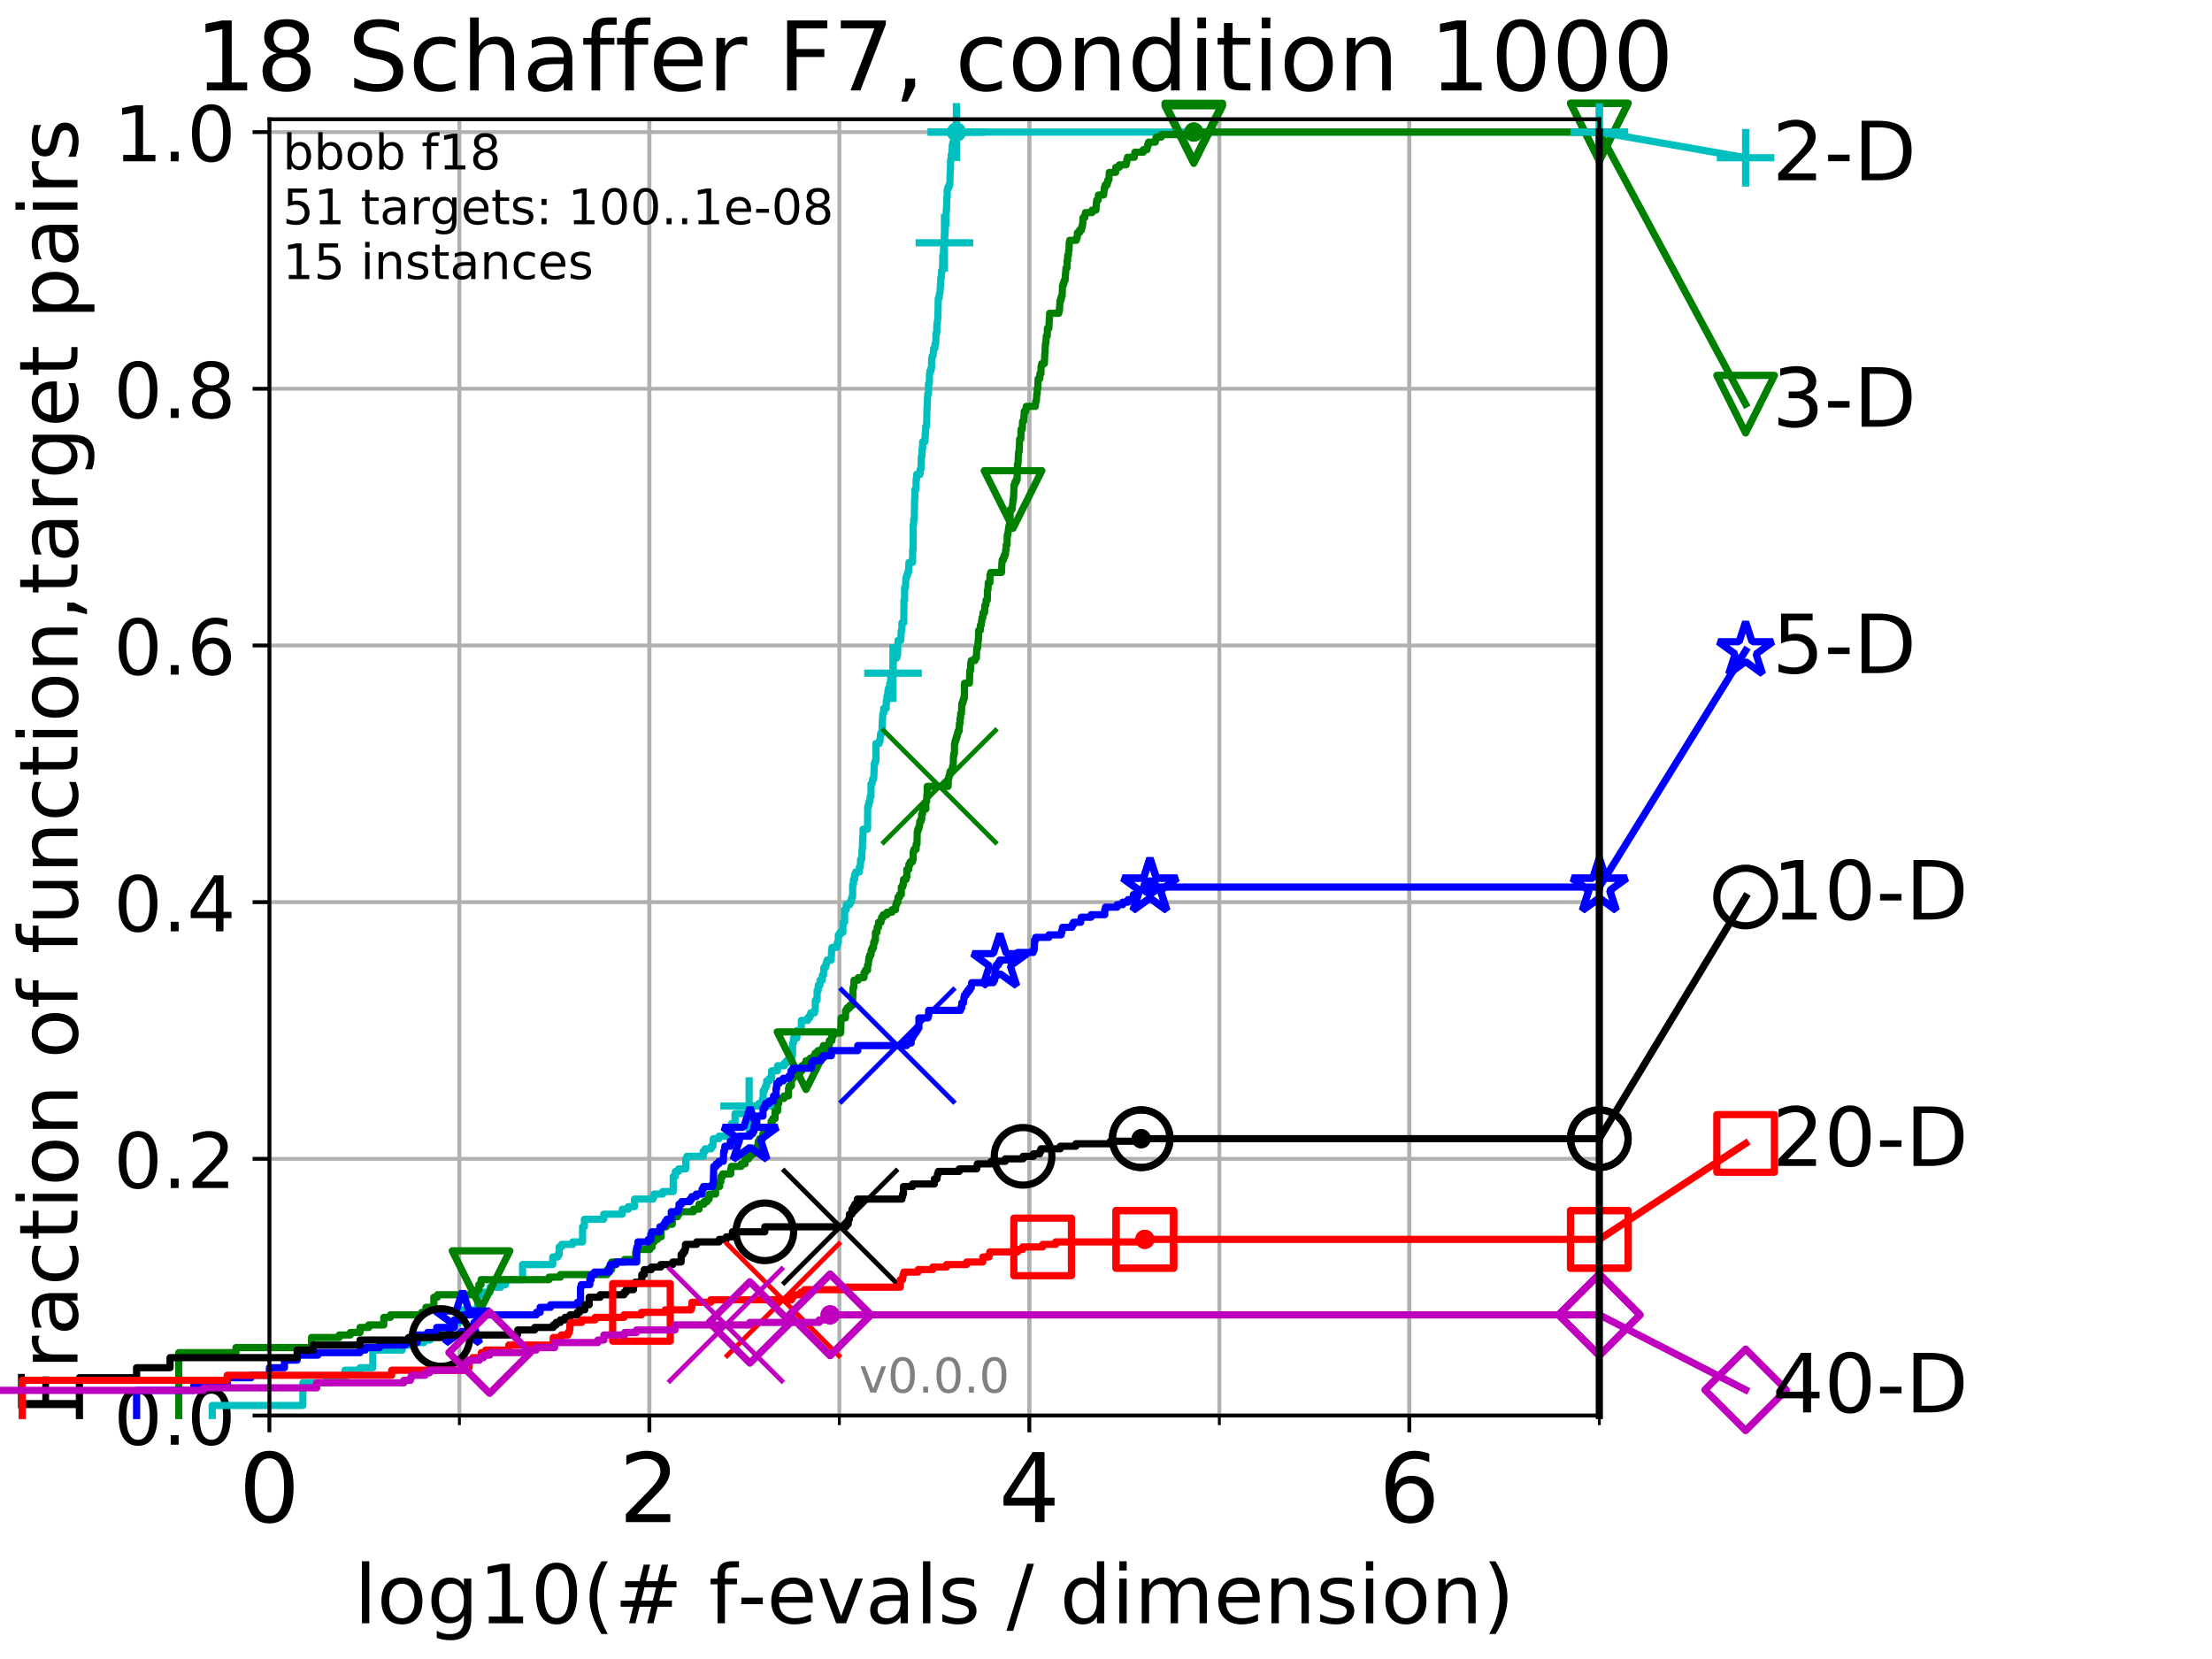 <?xml version="1.0" encoding="utf-8" standalone="no"?>
<!DOCTYPE svg PUBLIC "-//W3C//DTD SVG 1.1//EN"
  "http://www.w3.org/Graphics/SVG/1.1/DTD/svg11.dtd">
<!-- Created with matplotlib (http://matplotlib.org/) -->
<svg height="345.6pt" version="1.1" viewBox="0 0 460.8 345.6" width="460.8pt" xmlns="http://www.w3.org/2000/svg" xmlns:xlink="http://www.w3.org/1999/xlink">
 <defs>
  <style type="text/css">
*{stroke-linecap:butt;stroke-linejoin:round;}
  </style>
 </defs>
 <g id="figure_1">
  <g id="patch_1">
   <path d="M 0 345.6 
L 460.8 345.6 
L 460.8 0 
L 0 0 
z
" style="fill:#ffffff;"/>
  </g>
  <g id="axes_1">
   <g id="patch_2">
    <path d="M 56.12 294.88 
L 333.168 294.88 
L 333.168 24.84 
L 56.12 24.84 
z
" style="fill:#ffffff;"/>
   </g>
   <g id="matplotlib.axis_1">
    <g id="xtick_1">
     <g id="line2d_1">
      <path clip-path="url(#p5efc5973df)" d="M 56.12 294.88 
L 56.12 24.84 
" style="fill:none;stroke:#b0b0b0;stroke-linecap:square;stroke-width:0.8;"/>
     </g>
     <g id="line2d_2">
      <defs>
       <path d="M 0 0 
L 0 3.5 
" id="mdc09a726ee" style="stroke:#000000;stroke-width:0.8;"/>
      </defs>
      <g>
       <use style="stroke:#000000;stroke-width:0.8;" x="56.12" xlink:href="#mdc09a726ee" y="294.88"/>
      </g>
     </g>
     <g id="text_1">
      <!-- 0 -->
      <defs>
       <path d="M 31.781 66.406 
Q 24.172 66.406 20.328 58.906 
Q 16.5 51.422 16.5 36.375 
Q 16.5 21.391 20.328 13.891 
Q 24.172 6.391 31.781 6.391 
Q 39.453 6.391 43.281 13.891 
Q 47.125 21.391 47.125 36.375 
Q 47.125 51.422 43.281 58.906 
Q 39.453 66.406 31.781 66.406 
z
M 31.781 74.219 
Q 44.047 74.219 50.516 64.516 
Q 56.984 54.828 56.984 36.375 
Q 56.984 17.969 50.516 8.266 
Q 44.047 -1.422 31.781 -1.422 
Q 19.531 -1.422 13.062 8.266 
Q 6.594 17.969 6.594 36.375 
Q 6.594 54.828 13.062 64.516 
Q 19.531 74.219 31.781 74.219 
z
" id="DejaVuSans-30"/>
      </defs>
      <g transform="translate(49.758 317.077)scale(0.2 -0.2)">
       <use xlink:href="#DejaVuSans-30"/>
      </g>
     </g>
    </g>
    <g id="xtick_2">
     <g id="line2d_3">
      <path clip-path="url(#p5efc5973df)" d="M 135.277 294.88 
L 135.277 24.84 
" style="fill:none;stroke:#b0b0b0;stroke-linecap:square;stroke-width:0.8;"/>
     </g>
     <g id="line2d_4">
      <g>
       <use style="stroke:#000000;stroke-width:0.8;" x="135.277" xlink:href="#mdc09a726ee" y="294.88"/>
      </g>
     </g>
     <g id="text_2">
      <!-- 2 -->
      <defs>
       <path d="M 19.188 8.297 
L 53.609 8.297 
L 53.609 0 
L 7.328 0 
L 7.328 8.297 
Q 12.938 14.109 22.625 23.891 
Q 32.328 33.688 34.812 36.531 
Q 39.547 41.844 41.422 45.531 
Q 43.312 49.219 43.312 52.781 
Q 43.312 58.594 39.234 62.25 
Q 35.156 65.922 28.609 65.922 
Q 23.969 65.922 18.812 64.312 
Q 13.672 62.703 7.812 59.422 
L 7.812 69.391 
Q 13.766 71.781 18.938 73 
Q 24.125 74.219 28.422 74.219 
Q 39.75 74.219 46.484 68.547 
Q 53.219 62.891 53.219 53.422 
Q 53.219 48.922 51.531 44.891 
Q 49.859 40.875 45.406 35.406 
Q 44.188 33.984 37.641 27.219 
Q 31.109 20.453 19.188 8.297 
z
" id="DejaVuSans-32"/>
      </defs>
      <g transform="translate(128.914 317.077)scale(0.2 -0.2)">
       <use xlink:href="#DejaVuSans-32"/>
      </g>
     </g>
    </g>
    <g id="xtick_3">
     <g id="line2d_5">
      <path clip-path="url(#p5efc5973df)" d="M 214.433 294.88 
L 214.433 24.84 
" style="fill:none;stroke:#b0b0b0;stroke-linecap:square;stroke-width:0.8;"/>
     </g>
     <g id="line2d_6">
      <g>
       <use style="stroke:#000000;stroke-width:0.8;" x="214.433" xlink:href="#mdc09a726ee" y="294.88"/>
      </g>
     </g>
     <g id="text_3">
      <!-- 4 -->
      <defs>
       <path d="M 37.797 64.312 
L 12.891 25.391 
L 37.797 25.391 
z
M 35.203 72.906 
L 47.609 72.906 
L 47.609 25.391 
L 58.016 25.391 
L 58.016 17.188 
L 47.609 17.188 
L 47.609 0 
L 37.797 0 
L 37.797 17.188 
L 4.891 17.188 
L 4.891 26.703 
z
" id="DejaVuSans-34"/>
      </defs>
      <g transform="translate(208.071 317.077)scale(0.2 -0.2)">
       <use xlink:href="#DejaVuSans-34"/>
      </g>
     </g>
    </g>
    <g id="xtick_4">
     <g id="line2d_7">
      <path clip-path="url(#p5efc5973df)" d="M 293.59 294.88 
L 293.59 24.84 
" style="fill:none;stroke:#b0b0b0;stroke-linecap:square;stroke-width:0.8;"/>
     </g>
     <g id="line2d_8">
      <g>
       <use style="stroke:#000000;stroke-width:0.8;" x="293.59" xlink:href="#mdc09a726ee" y="294.88"/>
      </g>
     </g>
     <g id="text_4">
      <!-- 6 -->
      <defs>
       <path d="M 33.016 40.375 
Q 26.375 40.375 22.484 35.828 
Q 18.609 31.297 18.609 23.391 
Q 18.609 15.531 22.484 10.953 
Q 26.375 6.391 33.016 6.391 
Q 39.656 6.391 43.531 10.953 
Q 47.406 15.531 47.406 23.391 
Q 47.406 31.297 43.531 35.828 
Q 39.656 40.375 33.016 40.375 
z
M 52.594 71.297 
L 52.594 62.312 
Q 48.875 64.062 45.094 64.984 
Q 41.312 65.922 37.594 65.922 
Q 27.828 65.922 22.672 59.328 
Q 17.531 52.734 16.797 39.406 
Q 19.672 43.656 24.016 45.922 
Q 28.375 48.188 33.594 48.188 
Q 44.578 48.188 50.953 41.516 
Q 57.328 34.859 57.328 23.391 
Q 57.328 12.156 50.688 5.359 
Q 44.047 -1.422 33.016 -1.422 
Q 20.359 -1.422 13.672 8.266 
Q 6.984 17.969 6.984 36.375 
Q 6.984 53.656 15.188 63.938 
Q 23.391 74.219 37.203 74.219 
Q 40.922 74.219 44.703 73.484 
Q 48.484 72.75 52.594 71.297 
z
" id="DejaVuSans-36"/>
      </defs>
      <g transform="translate(287.227 317.077)scale(0.2 -0.2)">
       <use xlink:href="#DejaVuSans-36"/>
      </g>
     </g>
    </g>
    <g id="xtick_5">
     <g id="line2d_9">
      <path clip-path="url(#p5efc5973df)" d="M 56.12 294.88 
L 56.12 24.84 
" style="fill:none;stroke:#b0b0b0;stroke-linecap:square;stroke-width:0.8;"/>
     </g>
     <g id="line2d_10">
      <defs>
       <path d="M 0 0 
L 0 2 
" id="m1ff422c70f" style="stroke:#000000;stroke-width:0.6;"/>
      </defs>
      <g>
       <use style="stroke:#000000;stroke-width:0.6;" x="56.12" xlink:href="#m1ff422c70f" y="294.88"/>
      </g>
     </g>
    </g>
    <g id="xtick_6">
     <g id="line2d_11">
      <path clip-path="url(#p5efc5973df)" d="M 95.698 294.88 
L 95.698 24.84 
" style="fill:none;stroke:#b0b0b0;stroke-linecap:square;stroke-width:0.8;"/>
     </g>
     <g id="line2d_12">
      <g>
       <use style="stroke:#000000;stroke-width:0.6;" x="95.698" xlink:href="#m1ff422c70f" y="294.88"/>
      </g>
     </g>
    </g>
    <g id="xtick_7">
     <g id="line2d_13">
      <path clip-path="url(#p5efc5973df)" d="M 135.277 294.88 
L 135.277 24.84 
" style="fill:none;stroke:#b0b0b0;stroke-linecap:square;stroke-width:0.8;"/>
     </g>
     <g id="line2d_14">
      <g>
       <use style="stroke:#000000;stroke-width:0.6;" x="135.277" xlink:href="#m1ff422c70f" y="294.88"/>
      </g>
     </g>
    </g>
    <g id="xtick_8">
     <g id="line2d_15">
      <path clip-path="url(#p5efc5973df)" d="M 174.855 294.88 
L 174.855 24.84 
" style="fill:none;stroke:#b0b0b0;stroke-linecap:square;stroke-width:0.8;"/>
     </g>
     <g id="line2d_16">
      <g>
       <use style="stroke:#000000;stroke-width:0.6;" x="174.855" xlink:href="#m1ff422c70f" y="294.88"/>
      </g>
     </g>
    </g>
    <g id="xtick_9">
     <g id="line2d_17">
      <path clip-path="url(#p5efc5973df)" d="M 214.433 294.88 
L 214.433 24.84 
" style="fill:none;stroke:#b0b0b0;stroke-linecap:square;stroke-width:0.8;"/>
     </g>
     <g id="line2d_18">
      <g>
       <use style="stroke:#000000;stroke-width:0.6;" x="214.433" xlink:href="#m1ff422c70f" y="294.88"/>
      </g>
     </g>
    </g>
    <g id="xtick_10">
     <g id="line2d_19">
      <path clip-path="url(#p5efc5973df)" d="M 254.011 294.88 
L 254.011 24.84 
" style="fill:none;stroke:#b0b0b0;stroke-linecap:square;stroke-width:0.8;"/>
     </g>
     <g id="line2d_20">
      <g>
       <use style="stroke:#000000;stroke-width:0.6;" x="254.011" xlink:href="#m1ff422c70f" y="294.88"/>
      </g>
     </g>
    </g>
    <g id="xtick_11">
     <g id="line2d_21">
      <path clip-path="url(#p5efc5973df)" d="M 293.59 294.88 
L 293.59 24.84 
" style="fill:none;stroke:#b0b0b0;stroke-linecap:square;stroke-width:0.8;"/>
     </g>
     <g id="line2d_22">
      <g>
       <use style="stroke:#000000;stroke-width:0.6;" x="293.59" xlink:href="#m1ff422c70f" y="294.88"/>
      </g>
     </g>
    </g>
    <g id="xtick_12">
     <g id="line2d_23">
      <path clip-path="url(#p5efc5973df)" d="M 333.168 294.88 
L 333.168 24.84 
" style="fill:none;stroke:#b0b0b0;stroke-linecap:square;stroke-width:0.8;"/>
     </g>
     <g id="line2d_24">
      <g>
       <use style="stroke:#000000;stroke-width:0.6;" x="333.168" xlink:href="#m1ff422c70f" y="294.88"/>
      </g>
     </g>
    </g>
    <g id="text_5">
     <!-- log10(# f-evals / dimension) -->
     <defs>
      <path d="M 9.422 75.984 
L 18.406 75.984 
L 18.406 0 
L 9.422 0 
z
" id="DejaVuSans-6c"/>
      <path d="M 30.609 48.391 
Q 23.391 48.391 19.188 42.75 
Q 14.984 37.109 14.984 27.297 
Q 14.984 17.484 19.156 11.844 
Q 23.344 6.203 30.609 6.203 
Q 37.797 6.203 41.984 11.859 
Q 46.188 17.531 46.188 27.297 
Q 46.188 37.016 41.984 42.703 
Q 37.797 48.391 30.609 48.391 
z
M 30.609 56 
Q 42.328 56 49.016 48.375 
Q 55.719 40.766 55.719 27.297 
Q 55.719 13.875 49.016 6.219 
Q 42.328 -1.422 30.609 -1.422 
Q 18.844 -1.422 12.172 6.219 
Q 5.516 13.875 5.516 27.297 
Q 5.516 40.766 12.172 48.375 
Q 18.844 56 30.609 56 
z
" id="DejaVuSans-6f"/>
      <path d="M 45.406 27.984 
Q 45.406 37.75 41.375 43.109 
Q 37.359 48.484 30.078 48.484 
Q 22.859 48.484 18.828 43.109 
Q 14.797 37.75 14.797 27.984 
Q 14.797 18.266 18.828 12.891 
Q 22.859 7.516 30.078 7.516 
Q 37.359 7.516 41.375 12.891 
Q 45.406 18.266 45.406 27.984 
z
M 54.391 6.781 
Q 54.391 -7.172 48.188 -13.984 
Q 42 -20.797 29.203 -20.797 
Q 24.469 -20.797 20.266 -20.094 
Q 16.062 -19.391 12.109 -17.922 
L 12.109 -9.188 
Q 16.062 -11.328 19.922 -12.344 
Q 23.781 -13.375 27.781 -13.375 
Q 36.625 -13.375 41.016 -8.766 
Q 45.406 -4.156 45.406 5.172 
L 45.406 9.625 
Q 42.625 4.781 38.281 2.391 
Q 33.938 0 27.875 0 
Q 17.828 0 11.672 7.656 
Q 5.516 15.328 5.516 27.984 
Q 5.516 40.672 11.672 48.328 
Q 17.828 56 27.875 56 
Q 33.938 56 38.281 53.609 
Q 42.625 51.219 45.406 46.391 
L 45.406 54.688 
L 54.391 54.688 
z
" id="DejaVuSans-67"/>
      <path d="M 12.406 8.297 
L 28.516 8.297 
L 28.516 63.922 
L 10.984 60.406 
L 10.984 69.391 
L 28.422 72.906 
L 38.281 72.906 
L 38.281 8.297 
L 54.391 8.297 
L 54.391 0 
L 12.406 0 
z
" id="DejaVuSans-31"/>
      <path d="M 31 75.875 
Q 24.469 64.656 21.281 53.656 
Q 18.109 42.672 18.109 31.391 
Q 18.109 20.125 21.312 9.062 
Q 24.516 -2 31 -13.188 
L 23.188 -13.188 
Q 15.875 -1.703 12.234 9.375 
Q 8.594 20.453 8.594 31.391 
Q 8.594 42.281 12.203 53.312 
Q 15.828 64.359 23.188 75.875 
z
" id="DejaVuSans-28"/>
      <path d="M 51.125 44 
L 36.922 44 
L 32.812 27.688 
L 47.125 27.688 
z
M 43.797 71.781 
L 38.719 51.516 
L 52.984 51.516 
L 58.109 71.781 
L 65.922 71.781 
L 60.891 51.516 
L 76.125 51.516 
L 76.125 44 
L 58.984 44 
L 54.984 27.688 
L 70.516 27.688 
L 70.516 20.219 
L 53.078 20.219 
L 48 0 
L 40.188 0 
L 45.219 20.219 
L 30.906 20.219 
L 25.875 0 
L 18.016 0 
L 23.094 20.219 
L 7.719 20.219 
L 7.719 27.688 
L 24.906 27.688 
L 29 44 
L 13.281 44 
L 13.281 51.516 
L 30.906 51.516 
L 35.891 71.781 
z
" id="DejaVuSans-23"/>
      <path id="DejaVuSans-20"/>
      <path d="M 37.109 75.984 
L 37.109 68.5 
L 28.516 68.5 
Q 23.688 68.5 21.797 66.547 
Q 19.922 64.594 19.922 59.516 
L 19.922 54.688 
L 34.719 54.688 
L 34.719 47.703 
L 19.922 47.703 
L 19.922 0 
L 10.891 0 
L 10.891 47.703 
L 2.297 47.703 
L 2.297 54.688 
L 10.891 54.688 
L 10.891 58.5 
Q 10.891 67.625 15.141 71.797 
Q 19.391 75.984 28.609 75.984 
z
" id="DejaVuSans-66"/>
      <path d="M 4.891 31.391 
L 31.203 31.391 
L 31.203 23.391 
L 4.891 23.391 
z
" id="DejaVuSans-2d"/>
      <path d="M 56.203 29.594 
L 56.203 25.203 
L 14.891 25.203 
Q 15.484 15.922 20.484 11.062 
Q 25.484 6.203 34.422 6.203 
Q 39.594 6.203 44.453 7.469 
Q 49.312 8.734 54.109 11.281 
L 54.109 2.781 
Q 49.266 0.734 44.188 -0.344 
Q 39.109 -1.422 33.891 -1.422 
Q 20.797 -1.422 13.156 6.188 
Q 5.516 13.812 5.516 26.812 
Q 5.516 40.234 12.766 48.109 
Q 20.016 56 32.328 56 
Q 43.359 56 49.781 48.891 
Q 56.203 41.797 56.203 29.594 
z
M 47.219 32.234 
Q 47.125 39.594 43.094 43.984 
Q 39.062 48.391 32.422 48.391 
Q 24.906 48.391 20.391 44.141 
Q 15.875 39.891 15.188 32.172 
z
" id="DejaVuSans-65"/>
      <path d="M 2.984 54.688 
L 12.5 54.688 
L 29.594 8.797 
L 46.688 54.688 
L 56.203 54.688 
L 35.688 0 
L 23.484 0 
z
" id="DejaVuSans-76"/>
      <path d="M 34.281 27.484 
Q 23.391 27.484 19.188 25 
Q 14.984 22.516 14.984 16.5 
Q 14.984 11.719 18.141 8.906 
Q 21.297 6.109 26.703 6.109 
Q 34.188 6.109 38.703 11.406 
Q 43.219 16.703 43.219 25.484 
L 43.219 27.484 
z
M 52.203 31.203 
L 52.203 0 
L 43.219 0 
L 43.219 8.297 
Q 40.141 3.328 35.547 0.953 
Q 30.953 -1.422 24.312 -1.422 
Q 15.922 -1.422 10.953 3.297 
Q 6 8.016 6 15.922 
Q 6 25.141 12.172 29.828 
Q 18.359 34.516 30.609 34.516 
L 43.219 34.516 
L 43.219 35.406 
Q 43.219 41.609 39.141 45 
Q 35.062 48.391 27.688 48.391 
Q 23 48.391 18.547 47.266 
Q 14.109 46.141 10.016 43.891 
L 10.016 52.203 
Q 14.938 54.109 19.578 55.047 
Q 24.219 56 28.609 56 
Q 40.484 56 46.344 49.844 
Q 52.203 43.703 52.203 31.203 
z
" id="DejaVuSans-61"/>
      <path d="M 44.281 53.078 
L 44.281 44.578 
Q 40.484 46.531 36.375 47.5 
Q 32.281 48.484 27.875 48.484 
Q 21.188 48.484 17.844 46.438 
Q 14.5 44.391 14.5 40.281 
Q 14.5 37.156 16.891 35.375 
Q 19.281 33.594 26.516 31.984 
L 29.594 31.297 
Q 39.156 29.25 43.188 25.516 
Q 47.219 21.781 47.219 15.094 
Q 47.219 7.469 41.188 3.016 
Q 35.156 -1.422 24.609 -1.422 
Q 20.219 -1.422 15.453 -0.562 
Q 10.688 0.297 5.422 2 
L 5.422 11.281 
Q 10.406 8.688 15.234 7.391 
Q 20.062 6.109 24.812 6.109 
Q 31.156 6.109 34.562 8.281 
Q 37.984 10.453 37.984 14.406 
Q 37.984 18.062 35.516 20.016 
Q 33.062 21.969 24.703 23.781 
L 21.578 24.516 
Q 13.234 26.266 9.516 29.906 
Q 5.812 33.547 5.812 39.891 
Q 5.812 47.609 11.281 51.797 
Q 16.75 56 26.812 56 
Q 31.781 56 36.172 55.266 
Q 40.578 54.547 44.281 53.078 
z
" id="DejaVuSans-73"/>
      <path d="M 25.391 72.906 
L 33.688 72.906 
L 8.297 -9.281 
L 0 -9.281 
z
" id="DejaVuSans-2f"/>
      <path d="M 45.406 46.391 
L 45.406 75.984 
L 54.391 75.984 
L 54.391 0 
L 45.406 0 
L 45.406 8.203 
Q 42.578 3.328 38.25 0.953 
Q 33.938 -1.422 27.875 -1.422 
Q 17.969 -1.422 11.734 6.484 
Q 5.516 14.406 5.516 27.297 
Q 5.516 40.188 11.734 48.094 
Q 17.969 56 27.875 56 
Q 33.938 56 38.25 53.625 
Q 42.578 51.266 45.406 46.391 
z
M 14.797 27.297 
Q 14.797 17.391 18.875 11.75 
Q 22.953 6.109 30.078 6.109 
Q 37.203 6.109 41.297 11.75 
Q 45.406 17.391 45.406 27.297 
Q 45.406 37.203 41.297 42.844 
Q 37.203 48.484 30.078 48.484 
Q 22.953 48.484 18.875 42.844 
Q 14.797 37.203 14.797 27.297 
z
" id="DejaVuSans-64"/>
      <path d="M 9.422 54.688 
L 18.406 54.688 
L 18.406 0 
L 9.422 0 
z
M 9.422 75.984 
L 18.406 75.984 
L 18.406 64.594 
L 9.422 64.594 
z
" id="DejaVuSans-69"/>
      <path d="M 52 44.188 
Q 55.375 50.25 60.062 53.125 
Q 64.75 56 71.094 56 
Q 79.641 56 84.281 50.016 
Q 88.922 44.047 88.922 33.016 
L 88.922 0 
L 79.891 0 
L 79.891 32.719 
Q 79.891 40.578 77.094 44.375 
Q 74.312 48.188 68.609 48.188 
Q 61.625 48.188 57.562 43.547 
Q 53.516 38.922 53.516 30.906 
L 53.516 0 
L 44.484 0 
L 44.484 32.719 
Q 44.484 40.625 41.703 44.406 
Q 38.922 48.188 33.109 48.188 
Q 26.219 48.188 22.156 43.531 
Q 18.109 38.875 18.109 30.906 
L 18.109 0 
L 9.078 0 
L 9.078 54.688 
L 18.109 54.688 
L 18.109 46.188 
Q 21.188 51.219 25.484 53.609 
Q 29.781 56 35.688 56 
Q 41.656 56 45.828 52.969 
Q 50 49.953 52 44.188 
z
" id="DejaVuSans-6d"/>
      <path d="M 54.891 33.016 
L 54.891 0 
L 45.906 0 
L 45.906 32.719 
Q 45.906 40.484 42.875 44.328 
Q 39.844 48.188 33.797 48.188 
Q 26.516 48.188 22.312 43.547 
Q 18.109 38.922 18.109 30.906 
L 18.109 0 
L 9.078 0 
L 9.078 54.688 
L 18.109 54.688 
L 18.109 46.188 
Q 21.344 51.125 25.703 53.562 
Q 30.078 56 35.797 56 
Q 45.219 56 50.047 50.172 
Q 54.891 44.344 54.891 33.016 
z
" id="DejaVuSans-6e"/>
      <path d="M 8.016 75.875 
L 15.828 75.875 
Q 23.141 64.359 26.781 53.312 
Q 30.422 42.281 30.422 31.391 
Q 30.422 20.453 26.781 9.375 
Q 23.141 -1.703 15.828 -13.188 
L 8.016 -13.188 
Q 14.5 -2 17.703 9.062 
Q 20.906 20.125 20.906 31.391 
Q 20.906 42.672 17.703 53.656 
Q 14.5 64.656 8.016 75.875 
z
" id="DejaVuSans-29"/>
     </defs>
     <g transform="translate(73.803 338.154)scale(0.17 -0.17)">
      <use xlink:href="#DejaVuSans-6c"/>
      <use x="27.783" xlink:href="#DejaVuSans-6f"/>
      <use x="88.965" xlink:href="#DejaVuSans-67"/>
      <use x="152.441" xlink:href="#DejaVuSans-31"/>
      <use x="216.064" xlink:href="#DejaVuSans-30"/>
      <use x="279.688" xlink:href="#DejaVuSans-28"/>
      <use x="318.701" xlink:href="#DejaVuSans-23"/>
      <use x="402.49" xlink:href="#DejaVuSans-20"/>
      <use x="434.277" xlink:href="#DejaVuSans-66"/>
      <use x="469.404" xlink:href="#DejaVuSans-2d"/>
      <use x="505.488" xlink:href="#DejaVuSans-65"/>
      <use x="567.012" xlink:href="#DejaVuSans-76"/>
      <use x="626.191" xlink:href="#DejaVuSans-61"/>
      <use x="687.471" xlink:href="#DejaVuSans-6c"/>
      <use x="715.254" xlink:href="#DejaVuSans-73"/>
      <use x="767.354" xlink:href="#DejaVuSans-20"/>
      <use x="799.141" xlink:href="#DejaVuSans-2f"/>
      <use x="832.832" xlink:href="#DejaVuSans-20"/>
      <use x="864.619" xlink:href="#DejaVuSans-64"/>
      <use x="928.096" xlink:href="#DejaVuSans-69"/>
      <use x="955.879" xlink:href="#DejaVuSans-6d"/>
      <use x="1053.291" xlink:href="#DejaVuSans-65"/>
      <use x="1114.814" xlink:href="#DejaVuSans-6e"/>
      <use x="1178.193" xlink:href="#DejaVuSans-73"/>
      <use x="1230.293" xlink:href="#DejaVuSans-69"/>
      <use x="1258.076" xlink:href="#DejaVuSans-6f"/>
      <use x="1319.258" xlink:href="#DejaVuSans-6e"/>
      <use x="1382.637" xlink:href="#DejaVuSans-29"/>
     </g>
    </g>
   </g>
   <g id="matplotlib.axis_2">
    <g id="ytick_1">
     <g id="line2d_25">
      <path clip-path="url(#p5efc5973df)" d="M 56.12 294.88 
L 333.168 294.88 
" style="fill:none;stroke:#b0b0b0;stroke-linecap:square;stroke-width:0.8;"/>
     </g>
     <g id="line2d_26">
      <defs>
       <path d="M 0 0 
L -3.5 0 
" id="m7792a2b7ec" style="stroke:#000000;stroke-width:0.8;"/>
      </defs>
      <g>
       <use style="stroke:#000000;stroke-width:0.8;" x="56.12" xlink:href="#m7792a2b7ec" y="294.88"/>
      </g>
     </g>
     <g id="text_6">
      <!-- 0.0 -->
      <defs>
       <path d="M 10.688 12.406 
L 21 12.406 
L 21 0 
L 10.688 0 
z
" id="DejaVuSans-2e"/>
      </defs>
      <g transform="translate(23.675 300.959)scale(0.16 -0.16)">
       <use xlink:href="#DejaVuSans-30"/>
       <use x="63.623" xlink:href="#DejaVuSans-2e"/>
       <use x="95.41" xlink:href="#DejaVuSans-30"/>
      </g>
     </g>
    </g>
    <g id="ytick_2">
     <g id="line2d_27">
      <path clip-path="url(#p5efc5973df)" d="M 56.12 241.407 
L 333.168 241.407 
" style="fill:none;stroke:#b0b0b0;stroke-linecap:square;stroke-width:0.8;"/>
     </g>
     <g id="line2d_28">
      <g>
       <use style="stroke:#000000;stroke-width:0.8;" x="56.12" xlink:href="#m7792a2b7ec" y="241.407"/>
      </g>
     </g>
     <g id="text_7">
      <!-- 0.2 -->
      <g transform="translate(23.675 247.485)scale(0.16 -0.16)">
       <use xlink:href="#DejaVuSans-30"/>
       <use x="63.623" xlink:href="#DejaVuSans-2e"/>
       <use x="95.41" xlink:href="#DejaVuSans-32"/>
      </g>
     </g>
    </g>
    <g id="ytick_3">
     <g id="line2d_29">
      <path clip-path="url(#p5efc5973df)" d="M 56.12 187.933 
L 333.168 187.933 
" style="fill:none;stroke:#b0b0b0;stroke-linecap:square;stroke-width:0.8;"/>
     </g>
     <g id="line2d_30">
      <g>
       <use style="stroke:#000000;stroke-width:0.8;" x="56.12" xlink:href="#m7792a2b7ec" y="187.933"/>
      </g>
     </g>
     <g id="text_8">
      <!-- 0.4 -->
      <g transform="translate(23.675 194.012)scale(0.16 -0.16)">
       <use xlink:href="#DejaVuSans-30"/>
       <use x="63.623" xlink:href="#DejaVuSans-2e"/>
       <use x="95.41" xlink:href="#DejaVuSans-34"/>
      </g>
     </g>
    </g>
    <g id="ytick_4">
     <g id="line2d_31">
      <path clip-path="url(#p5efc5973df)" d="M 56.12 134.46 
L 333.168 134.46 
" style="fill:none;stroke:#b0b0b0;stroke-linecap:square;stroke-width:0.8;"/>
     </g>
     <g id="line2d_32">
      <g>
       <use style="stroke:#000000;stroke-width:0.8;" x="56.12" xlink:href="#m7792a2b7ec" y="134.46"/>
      </g>
     </g>
     <g id="text_9">
      <!-- 0.6 -->
      <g transform="translate(23.675 140.539)scale(0.16 -0.16)">
       <use xlink:href="#DejaVuSans-30"/>
       <use x="63.623" xlink:href="#DejaVuSans-2e"/>
       <use x="95.41" xlink:href="#DejaVuSans-36"/>
      </g>
     </g>
    </g>
    <g id="ytick_5">
     <g id="line2d_33">
      <path clip-path="url(#p5efc5973df)" d="M 56.12 80.987 
L 333.168 80.987 
" style="fill:none;stroke:#b0b0b0;stroke-linecap:square;stroke-width:0.8;"/>
     </g>
     <g id="line2d_34">
      <g>
       <use style="stroke:#000000;stroke-width:0.8;" x="56.12" xlink:href="#m7792a2b7ec" y="80.987"/>
      </g>
     </g>
     <g id="text_10">
      <!-- 0.8 -->
      <defs>
       <path d="M 31.781 34.625 
Q 24.75 34.625 20.719 30.859 
Q 16.703 27.094 16.703 20.516 
Q 16.703 13.922 20.719 10.156 
Q 24.75 6.391 31.781 6.391 
Q 38.812 6.391 42.859 10.172 
Q 46.922 13.969 46.922 20.516 
Q 46.922 27.094 42.891 30.859 
Q 38.875 34.625 31.781 34.625 
z
M 21.922 38.812 
Q 15.578 40.375 12.031 44.719 
Q 8.5 49.078 8.5 55.328 
Q 8.5 64.062 14.719 69.141 
Q 20.953 74.219 31.781 74.219 
Q 42.672 74.219 48.875 69.141 
Q 55.078 64.062 55.078 55.328 
Q 55.078 49.078 51.531 44.719 
Q 48 40.375 41.703 38.812 
Q 48.828 37.156 52.797 32.312 
Q 56.781 27.484 56.781 20.516 
Q 56.781 9.906 50.312 4.234 
Q 43.844 -1.422 31.781 -1.422 
Q 19.734 -1.422 13.25 4.234 
Q 6.781 9.906 6.781 20.516 
Q 6.781 27.484 10.781 32.312 
Q 14.797 37.156 21.922 38.812 
z
M 18.312 54.391 
Q 18.312 48.734 21.844 45.562 
Q 25.391 42.391 31.781 42.391 
Q 38.141 42.391 41.719 45.562 
Q 45.312 48.734 45.312 54.391 
Q 45.312 60.062 41.719 63.234 
Q 38.141 66.406 31.781 66.406 
Q 25.391 66.406 21.844 63.234 
Q 18.312 60.062 18.312 54.391 
z
" id="DejaVuSans-38"/>
      </defs>
      <g transform="translate(23.675 87.066)scale(0.16 -0.16)">
       <use xlink:href="#DejaVuSans-30"/>
       <use x="63.623" xlink:href="#DejaVuSans-2e"/>
       <use x="95.41" xlink:href="#DejaVuSans-38"/>
      </g>
     </g>
    </g>
    <g id="ytick_6">
     <g id="line2d_35">
      <path clip-path="url(#p5efc5973df)" d="M 56.12 27.514 
L 333.168 27.514 
" style="fill:none;stroke:#b0b0b0;stroke-linecap:square;stroke-width:0.8;"/>
     </g>
     <g id="line2d_36">
      <g>
       <use style="stroke:#000000;stroke-width:0.8;" x="56.12" xlink:href="#m7792a2b7ec" y="27.514"/>
      </g>
     </g>
     <g id="text_11">
      <!-- 1.0 -->
      <g transform="translate(23.675 33.592)scale(0.16 -0.16)">
       <use xlink:href="#DejaVuSans-31"/>
       <use x="63.623" xlink:href="#DejaVuSans-2e"/>
       <use x="95.41" xlink:href="#DejaVuSans-30"/>
      </g>
     </g>
    </g>
    <g id="text_12">
     <!-- Fraction of function,target pairs -->
     <defs>
      <path d="M 9.812 72.906 
L 51.703 72.906 
L 51.703 64.594 
L 19.672 64.594 
L 19.672 43.109 
L 48.578 43.109 
L 48.578 34.812 
L 19.672 34.812 
L 19.672 0 
L 9.812 0 
z
" id="DejaVuSans-46"/>
      <path d="M 41.109 46.297 
Q 39.594 47.172 37.812 47.578 
Q 36.031 48 33.891 48 
Q 26.266 48 22.188 43.047 
Q 18.109 38.094 18.109 28.812 
L 18.109 0 
L 9.078 0 
L 9.078 54.688 
L 18.109 54.688 
L 18.109 46.188 
Q 20.953 51.172 25.484 53.578 
Q 30.031 56 36.531 56 
Q 37.453 56 38.578 55.875 
Q 39.703 55.766 41.062 55.516 
z
" id="DejaVuSans-72"/>
      <path d="M 48.781 52.594 
L 48.781 44.188 
Q 44.969 46.297 41.141 47.344 
Q 37.312 48.391 33.406 48.391 
Q 24.656 48.391 19.812 42.844 
Q 14.984 37.312 14.984 27.297 
Q 14.984 17.281 19.812 11.734 
Q 24.656 6.203 33.406 6.203 
Q 37.312 6.203 41.141 7.25 
Q 44.969 8.297 48.781 10.406 
L 48.781 2.094 
Q 45.016 0.344 40.984 -0.531 
Q 36.969 -1.422 32.422 -1.422 
Q 20.062 -1.422 12.781 6.344 
Q 5.516 14.109 5.516 27.297 
Q 5.516 40.672 12.859 48.328 
Q 20.219 56 33.016 56 
Q 37.156 56 41.109 55.141 
Q 45.062 54.297 48.781 52.594 
z
" id="DejaVuSans-63"/>
      <path d="M 18.312 70.219 
L 18.312 54.688 
L 36.812 54.688 
L 36.812 47.703 
L 18.312 47.703 
L 18.312 18.016 
Q 18.312 11.328 20.141 9.422 
Q 21.969 7.516 27.594 7.516 
L 36.812 7.516 
L 36.812 0 
L 27.594 0 
Q 17.188 0 13.234 3.875 
Q 9.281 7.766 9.281 18.016 
L 9.281 47.703 
L 2.688 47.703 
L 2.688 54.688 
L 9.281 54.688 
L 9.281 70.219 
z
" id="DejaVuSans-74"/>
      <path d="M 8.5 21.578 
L 8.5 54.688 
L 17.484 54.688 
L 17.484 21.922 
Q 17.484 14.156 20.5 10.266 
Q 23.531 6.391 29.594 6.391 
Q 36.859 6.391 41.078 11.031 
Q 45.312 15.672 45.312 23.688 
L 45.312 54.688 
L 54.297 54.688 
L 54.297 0 
L 45.312 0 
L 45.312 8.406 
Q 42.047 3.422 37.719 1 
Q 33.406 -1.422 27.688 -1.422 
Q 18.266 -1.422 13.375 4.438 
Q 8.5 10.297 8.5 21.578 
z
M 31.109 56 
z
" id="DejaVuSans-75"/>
      <path d="M 11.719 12.406 
L 22.016 12.406 
L 22.016 4 
L 14.016 -11.625 
L 7.719 -11.625 
L 11.719 4 
z
" id="DejaVuSans-2c"/>
      <path d="M 18.109 8.203 
L 18.109 -20.797 
L 9.078 -20.797 
L 9.078 54.688 
L 18.109 54.688 
L 18.109 46.391 
Q 20.953 51.266 25.266 53.625 
Q 29.594 56 35.594 56 
Q 45.562 56 51.781 48.094 
Q 58.016 40.188 58.016 27.297 
Q 58.016 14.406 51.781 6.484 
Q 45.562 -1.422 35.594 -1.422 
Q 29.594 -1.422 25.266 0.953 
Q 20.953 3.328 18.109 8.203 
z
M 48.688 27.297 
Q 48.688 37.203 44.609 42.844 
Q 40.531 48.484 33.406 48.484 
Q 26.266 48.484 22.188 42.844 
Q 18.109 37.203 18.109 27.297 
Q 18.109 17.391 22.188 11.75 
Q 26.266 6.109 33.406 6.109 
Q 40.531 6.109 44.609 11.75 
Q 48.688 17.391 48.688 27.297 
z
" id="DejaVuSans-70"/>
     </defs>
     <g transform="translate(16.14 294.999)rotate(-90)scale(0.17 -0.17)">
      <use xlink:href="#DejaVuSans-46"/>
      <use x="57.41" xlink:href="#DejaVuSans-72"/>
      <use x="98.523" xlink:href="#DejaVuSans-61"/>
      <use x="159.803" xlink:href="#DejaVuSans-63"/>
      <use x="214.783" xlink:href="#DejaVuSans-74"/>
      <use x="253.992" xlink:href="#DejaVuSans-69"/>
      <use x="281.775" xlink:href="#DejaVuSans-6f"/>
      <use x="342.957" xlink:href="#DejaVuSans-6e"/>
      <use x="406.336" xlink:href="#DejaVuSans-20"/>
      <use x="438.123" xlink:href="#DejaVuSans-6f"/>
      <use x="499.305" xlink:href="#DejaVuSans-66"/>
      <use x="534.51" xlink:href="#DejaVuSans-20"/>
      <use x="566.297" xlink:href="#DejaVuSans-66"/>
      <use x="601.502" xlink:href="#DejaVuSans-75"/>
      <use x="664.881" xlink:href="#DejaVuSans-6e"/>
      <use x="728.26" xlink:href="#DejaVuSans-63"/>
      <use x="783.24" xlink:href="#DejaVuSans-74"/>
      <use x="822.449" xlink:href="#DejaVuSans-69"/>
      <use x="850.232" xlink:href="#DejaVuSans-6f"/>
      <use x="911.414" xlink:href="#DejaVuSans-6e"/>
      <use x="974.793" xlink:href="#DejaVuSans-2c"/>
      <use x="1006.58" xlink:href="#DejaVuSans-74"/>
      <use x="1045.789" xlink:href="#DejaVuSans-61"/>
      <use x="1107.068" xlink:href="#DejaVuSans-72"/>
      <use x="1148.166" xlink:href="#DejaVuSans-67"/>
      <use x="1211.643" xlink:href="#DejaVuSans-65"/>
      <use x="1273.166" xlink:href="#DejaVuSans-74"/>
      <use x="1312.375" xlink:href="#DejaVuSans-20"/>
      <use x="1344.162" xlink:href="#DejaVuSans-70"/>
      <use x="1407.639" xlink:href="#DejaVuSans-61"/>
      <use x="1468.918" xlink:href="#DejaVuSans-69"/>
      <use x="1496.701" xlink:href="#DejaVuSans-72"/>
      <use x="1537.814" xlink:href="#DejaVuSans-73"/>
     </g>
    </g>
   </g>
   <g id="line2d_37">
    <defs>
     <path d="M 0 1.5 
C 0.398 1.5 0.779 1.342 1.061 1.061 
C 1.342 0.779 1.5 0.398 1.5 0 
C 1.5 -0.398 1.342 -0.779 1.061 -1.061 
C 0.779 -1.342 0.398 -1.5 0 -1.5 
C -0.398 -1.5 -0.779 -1.342 -1.061 -1.061 
C -1.342 -0.779 -1.5 -0.398 -1.5 0 
C -1.5 0.398 -1.342 0.779 -1.061 1.061 
C -0.779 1.342 -0.398 1.5 0 1.5 
z
" id="m413878773b" style="stroke:#00bfbf;"/>
    </defs>
    <g>
     <use style="fill:#00bfbf;stroke:#00bfbf;" x="199.248" xlink:href="#m413878773b" y="27.514"/>
     <use style="fill:#00bfbf;stroke:#00bfbf;" x="199.248" xlink:href="#m413878773b" y="27.514"/>
    </g>
   </g>
   <g id="line2d_38">
    <path d="M 44.206 294.88 
L 44.206 292.783 
L 63.089 292.783 
L 63.089 288.065 
L 68.034 288.065 
L 68.034 287.541 
L 71.87 287.541 
L 71.87 285.444 
L 75.004 285.444 
L 75.004 284.919 
L 77.653 284.919 
L 77.653 281.25 
L 83.784 281.25 
L 83.784 280.201 
L 85.422 280.201 
L 85.422 279.677 
L 88.294 279.677 
L 88.294 279.153 
L 89.568 279.153 
L 89.568 278.104 
L 91.863 278.104 
L 91.863 277.056 
L 93.887 277.056 
L 93.887 275.483 
L 95.698 275.483 
L 95.698 272.862 
L 99.534 272.862 
L 99.534 269.716 
L 100.208 269.716 
L 100.208 269.192 
L 102.085 269.192 
L 102.085 268.143 
L 104.306 268.143 
L 104.306 267.619 
L 105.317 267.619 
L 105.317 266.571 
L 108.856 266.571 
L 108.856 263.425 
L 115.146 263.425 
L 115.146 261.852 
L 116.22 261.852 
L 116.22 261.328 
L 116.479 261.328 
L 116.479 259.755 
L 116.984 259.755 
L 116.984 259.231 
L 119.311 259.231 
L 119.311 258.707 
L 121.359 258.707 
L 121.359 255.561 
L 121.741 255.561 
L 121.741 253.989 
L 125.765 253.989 
L 125.765 252.94 
L 129.63 252.94 
L 129.63 251.892 
L 130.895 251.892 
L 130.895 251.367 
L 132.177 251.367 
L 132.177 249.795 
L 136.033 249.795 
L 136.033 249.27 
L 136.278 249.27 
L 136.278 248.746 
L 138.049 248.746 
L 138.049 248.222 
L 140.243 248.222 
L 140.243 245.076 
L 140.688 245.076 
L 140.688 244.028 
L 141.364 244.028 
L 141.364 243.504 
L 142.865 243.504 
L 142.865 241.407 
L 143.085 241.407 
L 143.085 240.882 
L 146.489 240.882 
L 146.489 239.834 
L 146.887 239.834 
L 146.887 239.31 
L 148.152 239.31 
L 148.152 238.785 
L 148.514 238.785 
L 148.593 237.213 
L 149.779 237.213 
L 149.779 236.689 
L 152.285 236.689 
L 152.381 234.067 
L 153.127 234.067 
L 153.127 231.97 
L 156.057 231.97 
L 156.057 230.398 
L 158.064 230.398 
L 158.064 229.873 
L 158.845 229.873 
L 158.845 228.825 
L 158.976 228.825 
L 158.976 227.252 
L 159.255 227.252 
L 159.255 226.728 
L 159.467 226.728 
L 159.467 226.204 
L 159.717 226.204 
L 159.717 225.155 
L 160.288 225.155 
L 160.288 224.631 
L 160.743 224.631 
L 160.743 223.058 
L 161.968 223.058 
L 161.968 222.01 
L 163.382 222.01 
L 163.382 221.485 
L 163.861 221.485 
L 163.861 220.961 
L 164.295 220.961 
L 164.295 220.437 
L 164.965 220.437 
L 164.965 219.913 
L 165.087 219.913 
L 165.117 217.291 
L 165.298 217.291 
L 165.298 216.243 
L 166.003 216.243 
L 166.003 214.67 
L 166.94 214.67 
L 166.94 212.573 
L 168.251 212.573 
L 168.251 212.049 
L 168.675 212.049 
L 168.675 211.525 
L 168.895 211.525 
L 168.895 211 
L 169.668 211 
L 169.668 210.476 
L 169.841 210.476 
L 169.841 208.379 
L 170.217 208.379 
L 170.228 206.282 
L 170.463 206.282 
L 170.463 205.234 
L 170.825 205.234 
L 170.825 204.185 
L 171.307 204.185 
L 171.307 203.137 
L 171.548 203.137 
L 171.621 201.564 
L 171.97 201.564 
L 171.97 201.04 
L 172.142 201.04 
L 172.142 200.515 
L 172.292 200.515 
L 172.292 199.991 
L 173.158 199.991 
L 173.243 197.894 
L 173.319 197.894 
L 173.319 197.37 
L 174.287 197.37 
L 174.287 196.846 
L 174.42 196.846 
L 174.42 196.321 
L 174.639 196.321 
L 174.639 194.749 
L 174.975 194.749 
L 174.975 194.224 
L 175.595 194.224 
L 175.62 192.127 
L 175.945 192.127 
L 175.953 189.506 
L 176.297 189.506 
L 176.297 188.458 
L 177.009 188.458 
L 177.009 187.933 
L 177.294 187.933 
L 177.294 187.409 
L 177.428 187.409 
L 177.428 186.885 
L 177.605 186.885 
L 177.634 184.264 
L 177.787 184.264 
L 177.787 183.215 
L 178.032 183.215 
L 178.032 182.167 
L 178.273 182.167 
L 178.273 181.642 
L 179.024 181.642 
L 179.024 180.594 
L 179.232 180.594 
L 179.272 179.021 
L 179.516 179.021 
L 179.575 176.924 
L 179.653 176.924 
L 179.705 174.303 
L 179.789 174.303 
L 179.789 172.73 
L 180.718 172.73 
L 180.761 168.012 
L 180.918 168.012 
L 180.918 167.488 
L 181.045 167.488 
L 181.045 166.964 
L 181.212 166.964 
L 181.265 165.915 
L 181.442 165.915 
L 181.448 163.294 
L 181.692 163.294 
L 181.796 162.245 
L 182.018 162.245 
L 182.125 159.1 
L 182.282 159.1 
L 182.282 158.576 
L 182.46 158.576 
L 182.46 154.906 
L 183.136 154.906 
L 183.136 154.382 
L 183.327 154.382 
L 183.426 152.809 
L 183.706 152.809 
L 183.803 150.188 
L 183.818 150.188 
L 183.925 148.615 
L 184.092 148.615 
L 184.092 147.566 
L 184.621 147.566 
L 184.621 145.994 
L 184.771 145.994 
L 184.771 144.945 
L 184.949 144.945 
L 184.963 143.897 
L 185.087 143.897 
L 185.087 143.372 
L 185.359 143.372 
L 185.359 142.324 
L 185.517 142.324 
L 185.568 140.751 
L 185.71 140.751 
L 185.71 140.227 
L 186.027 140.227 
L 186.094 137.081 
L 186.808 137.081 
L 186.808 136.557 
L 186.97 136.557 
L 187.076 133.412 
L 187.645 133.412 
L 187.75 131.315 
L 187.88 131.315 
L 187.88 129.742 
L 188.274 129.742 
L 188.305 125.024 
L 188.442 125.024 
L 188.442 122.403 
L 188.632 122.403 
L 188.725 120.306 
L 188.881 120.306 
L 188.881 119.781 
L 189.066 119.781 
L 189.066 119.257 
L 189.257 119.257 
L 189.346 117.16 
L 190.099 117.16 
L 190.12 114.539 
L 190.215 114.539 
L 190.233 109.296 
L 190.327 109.296 
L 190.327 108.248 
L 190.449 108.248 
L 190.543 103.53 
L 190.605 103.53 
L 190.605 101.957 
L 190.833 101.957 
L 190.84 99.86 
L 190.948 99.86 
L 190.965 98.811 
L 191.681 98.811 
L 191.681 97.763 
L 191.857 97.763 
L 191.927 95.142 
L 192.054 95.142 
L 192.054 93.569 
L 192.202 93.569 
L 192.202 91.996 
L 192.693 91.996 
L 192.73 90.423 
L 192.812 90.423 
L 192.836 88.851 
L 193.022 88.851 
L 193.12 84.657 
L 193.15 84.657 
L 193.236 82.56 
L 193.274 82.56 
L 193.274 82.035 
L 193.418 82.035 
L 193.418 79.938 
L 193.606 79.938 
L 193.621 77.841 
L 193.718 77.841 
L 193.718 77.317 
L 193.912 77.317 
L 193.912 76.793 
L 194.048 76.793 
L 194.079 74.696 
L 194.16 74.696 
L 194.16 74.172 
L 194.366 74.172 
L 194.454 73.123 
L 194.487 73.123 
L 194.487 72.599 
L 194.743 72.599 
L 194.794 71.55 
L 194.934 71.55 
L 194.982 69.453 
L 195.146 69.453 
L 195.167 67.356 
L 195.259 67.356 
L 195.359 66.308 
L 195.372 66.308 
L 195.457 62.114 
L 195.635 62.114 
L 195.725 61.066 
L 195.816 61.066 
L 195.887 59.493 
L 195.94 59.493 
L 195.981 57.92 
L 196.086 57.92 
L 196.171 56.347 
L 196.339 56.347 
L 196.4 53.202 
L 196.498 53.202 
L 196.588 51.629 
L 196.625 51.629 
L 196.625 50.581 
L 196.743 50.581 
L 196.743 49.008 
L 196.856 49.008 
L 196.946 46.911 
L 197.027 46.911 
L 197.126 43.765 
L 197.182 43.765 
L 197.238 41.144 
L 197.311 41.144 
L 197.315 39.571 
L 197.445 39.571 
L 197.445 39.047 
L 197.7 39.047 
L 197.7 38.523 
L 197.854 38.523 
L 197.962 35.377 
L 197.995 35.377 
L 198.024 33.28 
L 198.149 33.28 
L 198.149 32.232 
L 198.29 32.232 
L 198.395 30.135 
L 198.508 30.135 
L 198.508 29.611 
L 198.786 29.611 
L 198.891 28.038 
L 199.248 28.038 
L 199.248 27.514 
L 333.168 27.514 
L 333.168 27.514 
" style="fill:none;stroke:#00bfbf;stroke-linecap:square;stroke-width:1.5;"/>
   </g>
   <g id="line2d_39">
    <defs>
     <path d="M -6 0 
L 6 0 
M 0 6 
L 0 -6 
" id="m0abdae32ff" style="stroke:#00bfbf;stroke-width:1.5;"/>
    </defs>
    <g>
     <use style="fill-opacity:0;stroke:#00bfbf;stroke-width:1.5;" x="156.057" xlink:href="#m0abdae32ff" y="230.398"/>
     <use style="fill-opacity:0;stroke:#00bfbf;stroke-width:1.5;" x="186.027" xlink:href="#m0abdae32ff" y="140.227"/>
     <use style="fill-opacity:0;stroke:#00bfbf;stroke-width:1.5;" x="196.743" xlink:href="#m0abdae32ff" y="50.581"/>
     <use style="fill-opacity:0;stroke:#00bfbf;stroke-width:1.5;" x="199.248" xlink:href="#m0abdae32ff" y="27.514"/>
     <use style="fill-opacity:0;stroke:#00bfbf;stroke-width:1.5;" x="199.248" xlink:href="#m0abdae32ff" y="27.514"/>
     <use style="fill-opacity:0;stroke:#00bfbf;stroke-width:1.5;" x="333.168" xlink:href="#m0abdae32ff" y="27.514"/>
    </g>
   </g>
   <g id="line2d_40">
    <path style="fill:none;stroke:#00bfbf;stroke-linecap:square;stroke-width:1.5;"/>
    <g/>
   </g>
   <g id="line2d_41">
    <defs>
     <path d="M 0 1.5 
C 0.398 1.5 0.779 1.342 1.061 1.061 
C 1.342 0.779 1.5 0.398 1.5 0 
C 1.5 -0.398 1.342 -0.779 1.061 -1.061 
C 0.779 -1.342 0.398 -1.5 0 -1.5 
C -0.398 -1.5 -0.779 -1.342 -1.061 -1.061 
C -1.342 -0.779 -1.5 -0.398 -1.5 0 
C -1.5 0.398 -1.342 0.779 -1.061 1.061 
C -0.779 1.342 -0.398 1.5 0 1.5 
z
" id="maaf0ad2704" style="stroke:#008000;"/>
    </defs>
    <g>
     <use style="fill:#008000;stroke:#008000;" x="248.685" xlink:href="#maaf0ad2704" y="27.514"/>
     <use style="fill:#008000;stroke:#008000;" x="248.685" xlink:href="#maaf0ad2704" y="27.514"/>
    </g>
   </g>
   <g id="line2d_42">
    <path d="M 37.236 294.88 
L 37.236 281.774 
L 49.151 281.774 
L 49.151 280.725 
L 64.9 280.725 
L 64.9 278.628 
L 70.684 278.628 
L 70.684 278.104 
L 72.979 278.104 
L 72.979 277.58 
L 75.004 277.58 
L 75.004 276.531 
L 76.815 276.531 
L 76.815 276.007 
L 79.949 276.007 
L 79.949 274.434 
L 81.324 274.434 
L 81.324 273.91 
L 87.847 273.91 
L 87.847 273.386 
L 88.729 273.386 
L 88.729 272.337 
L 90.367 272.337 
L 90.367 270.24 
L 91.131 270.24 
L 91.131 269.716 
L 98.832 269.716 
L 98.832 269.192 
L 99.303 269.192 
L 99.303 268.668 
L 99.761 268.668 
L 99.761 267.619 
L 100.208 267.619 
L 100.208 266.571 
L 114.39 266.571 
L 114.39 266.046 
L 116.733 266.046 
L 116.733 265.522 
L 126.496 265.522 
L 126.496 264.474 
L 127.426 264.474 
L 127.426 262.901 
L 130.101 262.901 
L 130.101 262.377 
L 132.416 262.377 
L 132.416 260.804 
L 132.55 260.804 
L 132.55 260.28 
L 135.391 260.28 
L 135.391 259.755 
L 135.84 259.755 
L 135.84 258.707 
L 136.278 258.707 
L 136.278 258.183 
L 136.967 258.183 
L 136.967 257.658 
L 137.729 257.658 
L 137.729 255.561 
L 138.788 255.561 
L 138.788 255.037 
L 140.049 255.037 
L 140.049 253.464 
L 141.142 253.464 
L 141.142 252.94 
L 141.465 252.94 
L 141.465 252.416 
L 144.465 252.416 
L 144.465 251.892 
L 145.633 251.892 
L 145.633 250.843 
L 146.667 250.843 
L 146.667 250.319 
L 147.305 250.319 
L 147.305 249.795 
L 147.727 249.795 
L 147.727 248.746 
L 149.062 248.746 
L 149.062 247.173 
L 149.914 247.173 
L 149.914 246.125 
L 150.181 246.125 
L 150.181 245.076 
L 150.538 245.076 
L 150.538 244.552 
L 152.221 244.552 
L 152.221 243.504 
L 152.349 243.504 
L 152.349 242.979 
L 154.388 242.979 
L 154.388 242.455 
L 155.216 242.455 
L 155.216 241.407 
L 155.971 241.407 
L 155.971 240.882 
L 156.362 240.882 
L 156.362 240.358 
L 157.118 240.358 
L 157.118 239.834 
L 157.687 239.834 
L 157.687 238.785 
L 157.95 238.785 
L 157.95 237.737 
L 158.238 237.737 
L 158.238 237.213 
L 158.918 237.213 
L 158.918 236.164 
L 159.738 236.164 
L 159.738 235.116 
L 160.507 235.116 
L 160.613 234.067 
L 160.665 234.067 
L 160.665 233.543 
L 160.989 233.543 
L 160.989 233.019 
L 161.457 233.019 
L 161.457 231.446 
L 161.999 231.446 
L 161.999 229.873 
L 162.227 229.873 
L 162.227 228.825 
L 163.315 228.825 
L 163.315 228.301 
L 164.263 228.301 
L 164.263 226.728 
L 164.401 226.728 
L 164.401 226.204 
L 164.868 226.204 
L 164.868 224.631 
L 165.283 224.631 
L 165.283 224.107 
L 166.179 224.107 
L 166.179 223.582 
L 166.657 223.582 
L 166.657 223.058 
L 167.058 223.058 
L 167.058 222.01 
L 167.687 222.01 
L 167.687 221.485 
L 167.911 221.485 
L 167.911 220.961 
L 168.781 220.961 
L 168.781 220.437 
L 169.555 220.437 
L 169.555 219.913 
L 169.826 219.913 
L 169.826 219.388 
L 170.392 219.388 
L 170.392 218.864 
L 171.296 218.864 
L 171.296 218.34 
L 171.52 218.34 
L 171.52 217.816 
L 172.761 217.816 
L 172.761 216.767 
L 173.309 216.767 
L 173.309 215.719 
L 173.651 215.719 
L 173.651 215.194 
L 175.133 215.194 
L 175.206 212.049 
L 176.119 212.049 
L 176.162 210.476 
L 176.467 210.476 
L 176.467 209.952 
L 177.031 209.952 
L 177.031 209.428 
L 177.593 209.428 
L 177.695 206.282 
L 177.71 206.282 
L 177.71 205.758 
L 177.845 205.758 
L 177.907 204.185 
L 178.782 204.185 
L 178.782 203.661 
L 179.984 203.661 
L 179.984 202.612 
L 180.283 202.612 
L 180.283 202.088 
L 180.732 202.088 
L 180.732 201.04 
L 180.874 201.04 
L 180.963 199.991 
L 181.015 199.991 
L 181.015 199.467 
L 181.174 199.467 
L 181.174 198.943 
L 181.45 198.943 
L 181.473 197.894 
L 181.728 197.894 
L 181.728 197.37 
L 181.991 197.37 
L 181.991 196.321 
L 182.213 196.321 
L 182.213 195.797 
L 182.369 195.797 
L 182.369 194.224 
L 182.71 194.224 
L 182.71 193.176 
L 183.005 193.176 
L 183.005 192.127 
L 183.532 192.127 
L 183.532 191.603 
L 183.652 191.603 
L 183.652 191.079 
L 183.996 191.079 
L 183.996 190.555 
L 184.779 190.555 
L 184.779 190.03 
L 185.815 190.03 
L 185.815 189.506 
L 186.562 189.506 
L 186.628 188.458 
L 186.772 188.458 
L 186.772 187.933 
L 187.062 187.933 
L 187.062 186.885 
L 187.385 186.885 
L 187.385 186.361 
L 187.752 186.361 
L 187.752 184.788 
L 188.041 184.788 
L 188.041 184.264 
L 188.206 184.264 
L 188.206 183.215 
L 188.748 183.215 
L 188.748 182.691 
L 188.908 182.691 
L 188.908 181.118 
L 189.323 181.118 
L 189.328 180.07 
L 189.6 180.07 
L 189.6 179.546 
L 190.079 179.546 
L 190.079 179.021 
L 190.225 179.021 
L 190.225 177.449 
L 190.39 177.449 
L 190.39 176.924 
L 190.844 176.924 
L 190.844 175.876 
L 191.032 175.876 
L 191.075 173.255 
L 191.186 173.255 
L 191.186 172.73 
L 191.406 172.73 
L 191.406 172.206 
L 191.541 172.206 
L 191.595 171.158 
L 191.84 171.158 
L 191.84 170.633 
L 192.014 170.633 
L 192.014 169.585 
L 192.172 169.585 
L 192.26 168.536 
L 192.871 168.536 
L 192.871 166.964 
L 193.025 166.964 
L 193.108 165.391 
L 193.158 165.391 
L 193.158 163.818 
L 197.507 163.818 
L 197.562 162.245 
L 197.656 162.245 
L 197.656 161.721 
L 197.806 161.721 
L 197.806 161.197 
L 197.917 161.197 
L 197.917 160.673 
L 198.424 160.673 
L 198.424 159.624 
L 198.557 159.624 
L 198.63 157.527 
L 198.682 157.527 
L 198.682 157.003 
L 198.83 157.003 
L 198.839 154.906 
L 198.948 154.906 
L 198.948 154.382 
L 199.115 154.382 
L 199.115 153.857 
L 199.268 153.857 
L 199.268 153.333 
L 199.428 153.333 
L 199.428 152.809 
L 199.571 152.809 
L 199.571 152.285 
L 199.811 152.285 
L 199.868 150.712 
L 199.984 150.712 
L 199.984 149.663 
L 200.1 149.663 
L 200.126 148.615 
L 200.273 148.615 
L 200.374 146.518 
L 200.575 146.518 
L 200.575 145.994 
L 200.716 145.994 
L 200.716 145.469 
L 200.885 145.469 
L 200.924 142.324 
L 201.941 142.324 
L 202.026 139.703 
L 202.176 139.703 
L 202.225 138.13 
L 202.333 138.13 
L 202.333 137.606 
L 203.115 137.606 
L 203.115 137.081 
L 203.387 137.081 
L 203.477 134.984 
L 203.659 134.984 
L 203.762 133.412 
L 203.825 133.412 
L 203.879 131.315 
L 204.214 131.315 
L 204.222 130.266 
L 204.4 130.266 
L 204.501 129.218 
L 204.565 129.218 
L 204.565 128.693 
L 204.735 128.693 
L 204.78 127.645 
L 205.095 127.645 
L 205.177 126.072 
L 205.37 126.072 
L 205.421 125.024 
L 205.673 125.024 
L 205.709 122.927 
L 205.805 122.927 
L 205.882 121.354 
L 206.218 121.354 
L 206.224 119.781 
L 206.379 119.781 
L 206.379 119.257 
L 208.631 119.257 
L 208.71 117.16 
L 208.769 117.16 
L 208.769 116.636 
L 209.04 116.636 
L 209.04 116.112 
L 209.229 116.112 
L 209.229 115.587 
L 209.443 115.587 
L 209.501 114.539 
L 209.596 114.539 
L 209.62 113.49 
L 209.78 113.49 
L 209.834 111.393 
L 209.964 111.393 
L 210.053 110.345 
L 210.119 110.345 
L 210.119 109.821 
L 210.234 109.821 
L 210.234 109.296 
L 210.411 109.296 
L 210.443 106.151 
L 210.822 106.151 
L 210.924 105.102 
L 210.949 105.102 
L 211.033 104.054 
L 211.124 104.054 
L 211.234 101.433 
L 211.258 101.433 
L 211.258 100.908 
L 211.441 100.908 
L 211.441 100.384 
L 211.727 100.384 
L 211.727 99.86 
L 211.893 99.86 
L 211.948 96.714 
L 212.059 96.714 
L 212.161 94.617 
L 212.194 94.617 
L 212.194 94.093 
L 212.31 94.093 
L 212.406 91.472 
L 212.663 91.472 
L 212.727 89.375 
L 212.961 89.375 
L 213.006 87.802 
L 213.223 87.802 
L 213.284 86.754 
L 213.337 86.754 
L 213.353 85.705 
L 213.673 85.705 
L 213.673 85.181 
L 213.793 85.181 
L 213.793 84.657 
L 215.684 84.657 
L 215.761 83.608 
L 215.877 83.608 
L 215.987 82.035 
L 216.064 82.035 
L 216.08 80.987 
L 216.192 80.987 
L 216.26 78.89 
L 216.616 78.89 
L 216.621 77.841 
L 216.848 77.841 
L 216.877 76.269 
L 217.007 76.269 
L 217.007 75.744 
L 217.567 75.744 
L 217.646 73.647 
L 217.688 73.647 
L 217.774 71.55 
L 217.877 71.55 
L 217.957 69.978 
L 218.16 69.978 
L 218.189 68.405 
L 218.493 68.405 
L 218.597 66.308 
L 218.619 66.308 
L 218.659 65.259 
L 220.571 65.259 
L 220.571 64.735 
L 220.701 64.735 
L 220.806 62.638 
L 220.986 62.638 
L 220.986 62.114 
L 221.145 62.114 
L 221.145 61.59 
L 221.273 61.59 
L 221.332 59.493 
L 221.488 59.493 
L 221.488 58.969 
L 221.686 58.969 
L 221.686 58.444 
L 221.879 58.444 
L 221.969 56.872 
L 221.995 56.872 
L 222.061 55.823 
L 222.284 55.823 
L 222.3 54.25 
L 222.414 54.25 
L 222.419 53.202 
L 222.57 53.202 
L 222.627 52.153 
L 222.706 52.153 
L 222.732 50.581 
L 222.833 50.581 
L 222.833 50.056 
L 224.229 50.056 
L 224.229 49.532 
L 224.398 49.532 
L 224.448 48.484 
L 224.867 48.484 
L 224.867 47.959 
L 225.274 47.959 
L 225.274 47.435 
L 225.423 47.435 
L 225.423 46.911 
L 225.537 46.911 
L 225.606 45.338 
L 225.977 45.338 
L 225.977 44.814 
L 226.111 44.814 
L 226.111 44.29 
L 227.496 44.29 
L 227.496 43.765 
L 228.306 43.765 
L 228.389 42.193 
L 228.468 42.193 
L 228.468 41.668 
L 228.776 41.668 
L 228.826 40.62 
L 229.898 40.62 
L 230.009 39.571 
L 230.06 39.571 
L 230.06 39.047 
L 230.225 39.047 
L 230.225 38.523 
L 230.639 38.523 
L 230.639 37.999 
L 230.784 37.999 
L 230.784 37.474 
L 231.003 37.474 
L 231.083 35.902 
L 232.418 35.902 
L 232.437 34.853 
L 233.184 34.853 
L 233.184 34.329 
L 234.612 34.329 
L 234.612 33.805 
L 234.729 33.805 
L 234.729 33.28 
L 234.882 33.28 
L 234.882 32.756 
L 236.293 32.756 
L 236.293 32.232 
L 236.41 32.232 
L 236.41 31.708 
L 238.154 31.708 
L 238.154 31.183 
L 238.935 31.183 
L 238.935 30.659 
L 239.075 30.659 
L 239.075 30.135 
L 239.258 30.135 
L 239.258 29.611 
L 240.677 29.611 
L 240.677 29.086 
L 240.853 29.086 
L 240.853 28.562 
L 241.923 28.562 
L 241.923 28.038 
L 248.685 28.038 
L 248.685 27.514 
L 333.168 27.514 
L 333.168 27.514 
" style="fill:none;stroke:#008000;stroke-linecap:square;stroke-width:1.5;"/>
   </g>
   <g id="line2d_43">
    <defs>
     <path d="M -0 6 
L 6 -6 
L -6 -6 
z
" id="m2b35194464" style="stroke:#008000;stroke-linejoin:miter;stroke-width:1.5;"/>
    </defs>
    <g>
     <use style="fill-opacity:0;stroke:#008000;stroke-linejoin:miter;stroke-width:1.5;" x="100.208" xlink:href="#m2b35194464" y="266.571"/>
     <use style="fill-opacity:0;stroke:#008000;stroke-linejoin:miter;stroke-width:1.5;" x="167.911" xlink:href="#m2b35194464" y="220.961"/>
     <use style="fill-opacity:0;stroke:#008000;stroke-linejoin:miter;stroke-width:1.5;" x="211.033" xlink:href="#m2b35194464" y="104.054"/>
     <use style="fill-opacity:0;stroke:#008000;stroke-linejoin:miter;stroke-width:1.5;" x="248.685" xlink:href="#m2b35194464" y="28.038"/>
     <use style="fill-opacity:0;stroke:#008000;stroke-linejoin:miter;stroke-width:1.5;" x="248.685" xlink:href="#m2b35194464" y="27.514"/>
     <use style="fill-opacity:0;stroke:#008000;stroke-linejoin:miter;stroke-width:1.5;" x="333.168" xlink:href="#m2b35194464" y="27.514"/>
    </g>
   </g>
   <g id="line2d_44">
    <path style="fill:none;stroke:#008000;stroke-linecap:square;stroke-width:1.5;"/>
    <g/>
   </g>
   <g id="line2d_45">
    <path clip-path="url(#p5efc5973df)" d="M 195.722 163.818 
" style="fill:none;stroke:#008000;stroke-linecap:square;stroke-width:1.5;"/>
    <defs>
     <path d="M -12 12 
L 12 -12 
M -12 -12 
L 12 12 
" id="m412e0b3c96" style="stroke:#008000;"/>
    </defs>
    <g clip-path="url(#p5efc5973df)">
     <use style="fill:#008000;stroke:#008000;" x="195.722" xlink:href="#m412e0b3c96" y="163.818"/>
    </g>
   </g>
   <g id="line2d_46">
    <defs>
     <path d="M 0 1.5 
C 0.398 1.5 0.779 1.342 1.061 1.061 
C 1.342 0.779 1.5 0.398 1.5 0 
C 1.5 -0.398 1.342 -0.779 1.061 -1.061 
C 0.779 -1.342 0.398 -1.5 0 -1.5 
C -0.398 -1.5 -0.779 -1.342 -1.061 -1.061 
C -1.342 -0.779 -1.5 -0.398 -1.5 0 
C -1.5 0.398 -1.342 0.779 -1.061 1.061 
C -0.779 1.342 -0.398 1.5 0 1.5 
z
" id="m509c0f3061" style="stroke:#0000ff;"/>
    </defs>
    <g>
     <use style="fill:#0000ff;stroke:#0000ff;" x="239.555" xlink:href="#m509c0f3061" y="184.788"/>
     <use style="fill:#0000ff;stroke:#0000ff;" x="239.555" xlink:href="#m509c0f3061" y="184.788"/>
    </g>
   </g>
   <g id="line2d_47">
    <path d="M 28.456 294.88 
L 28.456 289.638 
L 40.37 289.638 
L 40.37 288.589 
L 47.34 288.589 
L 47.34 287.016 
L 52.284 287.016 
L 52.284 286.492 
L 56.12 286.492 
L 56.12 284.919 
L 59.254 284.919 
L 59.254 283.347 
L 61.903 283.347 
L 61.903 282.298 
L 66.223 282.298 
L 66.223 281.774 
L 75.004 281.774 
L 75.004 281.25 
L 76.113 281.25 
L 76.113 280.725 
L 79.067 280.725 
L 79.067 280.201 
L 84.458 280.201 
L 84.458 279.677 
L 86.918 279.677 
L 86.918 278.104 
L 89.069 278.104 
L 89.069 277.58 
L 90.981 277.58 
L 90.981 276.531 
L 94.635 276.531 
L 94.635 274.959 
L 96.372 274.959 
L 96.372 273.91 
L 111.721 273.91 
L 111.721 273.386 
L 112.514 273.386 
L 112.514 272.337 
L 114.696 272.337 
L 114.696 271.813 
L 120.283 271.813 
L 120.283 271.289 
L 120.929 271.289 
L 120.929 268.143 
L 121.087 268.143 
L 121.087 267.619 
L 122.874 267.619 
L 122.874 266.571 
L 123.155 266.571 
L 123.155 265.522 
L 123.837 265.522 
L 123.837 264.998 
L 126.949 264.998 
L 126.949 263.949 
L 127.115 263.949 
L 127.115 263.425 
L 128.342 263.425 
L 128.342 262.901 
L 132.644 262.901 
L 132.684 259.755 
L 132.883 259.755 
L 132.883 258.707 
L 135.069 258.707 
L 135.069 258.183 
L 135.583 258.183 
L 135.583 257.134 
L 135.785 257.134 
L 135.785 256.61 
L 137.468 256.61 
L 137.468 255.561 
L 138.238 255.561 
L 138.238 255.037 
L 138.553 255.037 
L 138.553 254.513 
L 138.919 254.513 
L 138.919 253.989 
L 139.839 253.989 
L 139.839 252.416 
L 141.231 252.416 
L 141.231 251.892 
L 141.449 251.892 
L 141.449 250.843 
L 141.992 250.843 
L 141.992 250.319 
L 143.738 250.319 
L 143.738 249.795 
L 144.112 249.795 
L 144.112 249.27 
L 145.052 249.27 
L 145.052 248.746 
L 146.255 248.746 
L 146.255 247.698 
L 146.543 247.698 
L 146.543 247.173 
L 148.418 247.173 
L 148.418 246.649 
L 148.593 246.649 
L 148.688 242.979 
L 149.185 242.979 
L 149.185 242.455 
L 149.742 242.455 
L 149.742 241.931 
L 150.679 241.931 
L 150.763 239.834 
L 150.916 239.834 
L 151.013 238.785 
L 152.131 238.785 
L 152.131 237.737 
L 153.929 237.737 
L 153.929 236.689 
L 156.261 236.689 
L 156.261 236.164 
L 156.82 236.164 
L 156.82 235.64 
L 157.083 235.64 
L 157.092 234.592 
L 157.634 234.592 
L 157.681 232.495 
L 158.95 232.495 
L 158.95 230.922 
L 159.285 230.922 
L 159.285 230.398 
L 159.488 230.398 
L 159.488 229.873 
L 160.228 229.873 
L 160.228 229.349 
L 161.137 229.349 
L 161.137 228.301 
L 161.664 228.301 
L 161.664 226.728 
L 161.796 226.728 
L 161.796 225.679 
L 162.31 225.679 
L 162.31 225.155 
L 163.159 225.155 
L 163.159 224.631 
L 164.365 224.631 
L 164.365 224.107 
L 164.784 224.107 
L 164.784 223.058 
L 165.187 223.058 
L 165.187 222.534 
L 169.021 222.534 
L 169.021 221.485 
L 169.323 221.485 
L 169.323 220.961 
L 171.058 220.961 
L 171.058 220.437 
L 171.502 220.437 
L 171.502 219.913 
L 173.2 219.913 
L 173.2 218.864 
L 178.685 218.864 
L 178.685 217.816 
L 188.893 217.816 
L 188.893 217.291 
L 189.812 217.291 
L 189.812 216.243 
L 190.111 216.243 
L 190.111 215.719 
L 190.4 215.719 
L 190.4 215.194 
L 190.787 215.194 
L 190.787 214.67 
L 191.125 214.67 
L 191.125 214.146 
L 191.429 214.146 
L 191.429 212.049 
L 193.323 212.049 
L 193.323 211.525 
L 193.466 211.525 
L 193.466 210.476 
L 200.109 210.476 
L 200.109 209.952 
L 200.351 209.952 
L 200.351 208.903 
L 200.725 208.903 
L 200.793 207.855 
L 200.886 207.855 
L 200.886 207.331 
L 201.246 207.331 
L 201.246 206.806 
L 201.61 206.806 
L 201.61 206.282 
L 202.042 206.282 
L 202.042 205.758 
L 202.341 205.758 
L 202.426 204.709 
L 206.914 204.709 
L 206.914 204.185 
L 207.205 204.185 
L 207.238 202.612 
L 207.37 202.612 
L 207.37 201.564 
L 207.535 201.564 
L 207.535 201.04 
L 207.961 201.04 
L 207.961 200.515 
L 208.286 200.515 
L 208.286 199.991 
L 211.619 199.991 
L 211.653 198.943 
L 212.007 198.943 
L 212.007 198.418 
L 215.22 198.418 
L 215.22 197.894 
L 215.437 197.894 
L 215.529 195.797 
L 215.761 195.797 
L 215.761 195.273 
L 218.511 195.273 
L 218.511 194.749 
L 221.053 194.749 
L 221.053 194.224 
L 221.222 194.224 
L 221.222 193.7 
L 221.337 193.7 
L 221.337 193.176 
L 223.314 193.176 
L 223.314 192.652 
L 223.624 192.652 
L 223.624 192.127 
L 225.128 192.127 
L 225.128 191.603 
L 225.24 191.603 
L 225.24 191.079 
L 227.276 191.079 
L 227.276 190.555 
L 230.145 190.555 
L 230.145 189.506 
L 230.286 189.506 
L 230.286 188.982 
L 232.725 188.982 
L 232.725 188.458 
L 233.883 188.458 
L 233.883 187.933 
L 234.968 187.933 
L 234.968 187.409 
L 236.09 187.409 
L 236.09 186.361 
L 236.952 186.361 
L 237.047 185.312 
L 239.555 185.312 
L 239.555 184.788 
L 333.168 184.788 
L 333.168 184.788 
" style="fill:none;stroke:#0000ff;stroke-linecap:square;stroke-width:1.5;"/>
   </g>
   <g id="line2d_48">
    <defs>
     <path d="M 0 -6 
L -1.347 -1.854 
L -5.706 -1.854 
L -2.18 0.708 
L -3.527 4.854 
L -0 2.292 
L 3.527 4.854 
L 2.18 0.708 
L 5.706 -1.854 
L 1.347 -1.854 
z
" id="m3dd7e0a60a" style="stroke:#0000ff;stroke-linejoin:bevel;stroke-width:1.5;"/>
    </defs>
    <g>
     <use style="fill-opacity:0;stroke:#0000ff;stroke-linejoin:bevel;stroke-width:1.5;" x="96.372" xlink:href="#m3dd7e0a60a" y="274.959"/>
     <use style="fill-opacity:0;stroke:#0000ff;stroke-linejoin:bevel;stroke-width:1.5;" x="156.261" xlink:href="#m3dd7e0a60a" y="236.689"/>
     <use style="fill-opacity:0;stroke:#0000ff;stroke-linejoin:bevel;stroke-width:1.5;" x="208.286" xlink:href="#m3dd7e0a60a" y="200.515"/>
     <use style="fill-opacity:0;stroke:#0000ff;stroke-linejoin:bevel;stroke-width:1.5;" x="239.555" xlink:href="#m3dd7e0a60a" y="184.788"/>
     <use style="fill-opacity:0;stroke:#0000ff;stroke-linejoin:bevel;stroke-width:1.5;" x="239.555" xlink:href="#m3dd7e0a60a" y="184.788"/>
     <use style="fill-opacity:0;stroke:#0000ff;stroke-linejoin:bevel;stroke-width:1.5;" x="333.168" xlink:href="#m3dd7e0a60a" y="184.788"/>
    </g>
   </g>
   <g id="line2d_49">
    <path style="fill:none;stroke:#0000ff;stroke-linecap:square;stroke-width:1.5;"/>
    <g/>
   </g>
   <g id="line2d_50">
    <path clip-path="url(#p5efc5973df)" d="M 186.942 217.816 
" style="fill:none;stroke:#0000ff;stroke-linecap:square;stroke-width:1.5;"/>
    <defs>
     <path d="M -12 12 
L 12 -12 
M -12 -12 
L 12 12 
" id="me99961e673" style="stroke:#0000ff;"/>
    </defs>
    <g clip-path="url(#p5efc5973df)">
     <use style="fill:#0000ff;stroke:#0000ff;" x="186.942" xlink:href="#me99961e673" y="217.816"/>
    </g>
   </g>
   <g id="line2d_51">
    <defs>
     <path d="M 0 1.5 
C 0.398 1.5 0.779 1.342 1.061 1.061 
C 1.342 0.779 1.5 0.398 1.5 0 
C 1.5 -0.398 1.342 -0.779 1.061 -1.061 
C 0.779 -1.342 0.398 -1.5 0 -1.5 
C -0.398 -1.5 -0.779 -1.342 -1.061 -1.061 
C -1.342 -0.779 -1.5 -0.398 -1.5 0 
C -1.5 0.398 -1.342 0.779 -1.061 1.061 
C -0.779 1.342 -0.398 1.5 0 1.5 
z
" id="m4ef7d1351a" style="stroke:#000000;"/>
    </defs>
    <g>
     <use style="stroke:#000000;" x="237.733" xlink:href="#m4ef7d1351a" y="237.213"/>
     <use style="stroke:#000000;" x="237.733" xlink:href="#m4ef7d1351a" y="237.213"/>
    </g>
   </g>
   <g id="line2d_52">
    <path d="M 16.542 294.88 
L 16.542 287.016 
L 28.456 287.016 
L 28.456 284.919 
L 35.425 284.919 
L 35.425 282.822 
L 61.903 282.822 
L 61.903 281.25 
L 65.241 281.25 
L 65.241 280.201 
L 75.004 280.201 
L 75.004 279.153 
L 85.107 279.153 
L 85.107 278.628 
L 91.863 278.628 
L 91.863 278.104 
L 107.784 278.104 
L 107.868 277.056 
L 111.379 277.056 
L 111.379 276.531 
L 115.256 276.531 
L 115.256 276.007 
L 115.852 276.007 
L 115.852 275.483 
L 116.733 275.483 
L 116.733 274.959 
L 117.716 274.959 
L 117.716 274.434 
L 118.735 274.434 
L 118.735 273.91 
L 120.242 273.91 
L 120.242 273.386 
L 120.73 273.386 
L 120.73 272.862 
L 121.817 272.862 
L 121.817 271.813 
L 122.732 271.813 
L 122.732 270.24 
L 125.032 270.24 
L 125.032 269.716 
L 130.008 269.716 
L 130.008 269.192 
L 130.446 269.192 
L 130.446 268.668 
L 131.97 268.668 
L 131.97 267.619 
L 132.341 267.619 
L 132.341 267.095 
L 133.693 267.095 
L 133.693 265.522 
L 134.213 265.522 
L 134.213 264.474 
L 135.701 264.474 
L 135.701 263.949 
L 137.649 263.949 
L 137.649 263.425 
L 140.14 263.425 
L 140.14 262.901 
L 141.887 262.901 
L 141.887 261.328 
L 142.28 261.328 
L 142.28 260.804 
L 142.654 260.804 
L 142.654 260.28 
L 142.798 260.28 
L 142.798 259.231 
L 145.12 259.231 
L 145.12 258.707 
L 149.831 258.707 
L 149.831 258.183 
L 151.306 258.183 
L 151.306 257.658 
L 152.564 257.658 
L 152.571 256.61 
L 159.323 256.61 
L 159.323 255.561 
L 176.236 255.561 
L 176.236 255.037 
L 176.689 255.037 
L 176.747 253.989 
L 176.95 253.989 
L 176.95 252.94 
L 177.461 252.94 
L 177.48 251.892 
L 177.807 251.892 
L 177.807 251.367 
L 178.084 251.367 
L 178.084 250.843 
L 178.572 250.843 
L 178.598 249.795 
L 187.892 249.795 
L 187.892 249.27 
L 188.035 249.27 
L 188.035 248.746 
L 188.201 248.746 
L 188.21 247.173 
L 190.083 247.173 
L 190.083 246.649 
L 194.648 246.649 
L 194.648 245.601 
L 195.186 245.601 
L 195.295 244.552 
L 195.472 244.552 
L 195.472 244.028 
L 199.821 244.028 
L 199.821 243.504 
L 203.468 243.504 
L 203.468 242.979 
L 203.598 242.979 
L 203.598 242.455 
L 206.474 242.455 
L 206.474 241.931 
L 209.433 241.931 
L 209.433 241.407 
L 213.127 241.407 
L 213.127 240.882 
L 215.282 240.882 
L 215.282 240.358 
L 216.601 240.358 
L 216.601 239.834 
L 216.86 239.834 
L 216.86 239.31 
L 220.875 239.31 
L 220.875 238.785 
L 224.127 238.785 
L 224.127 238.261 
L 231.293 238.261 
L 231.293 237.737 
L 237.733 237.737 
L 237.733 237.213 
L 333.168 237.213 
L 333.168 237.213 
" style="fill:none;stroke:#000000;stroke-linecap:square;stroke-width:1.5;"/>
   </g>
   <g id="line2d_53">
    <defs>
     <path d="M 0 6 
C 1.591 6 3.117 5.368 4.243 4.243 
C 5.368 3.117 6 1.591 6 0 
C 6 -1.591 5.368 -3.117 4.243 -4.243 
C 3.117 -5.368 1.591 -6 0 -6 
C -1.591 -6 -3.117 -5.368 -4.243 -4.243 
C -5.368 -3.117 -6 -1.591 -6 0 
C -6 1.591 -5.368 3.117 -4.243 4.243 
C -3.117 5.368 -1.591 6 0 6 
z
" id="m76c6db4df6" style="stroke:#000000;stroke-width:1.5;"/>
    </defs>
    <g>
     <use style="fill-opacity:0;stroke:#000000;stroke-width:1.5;" x="91.863" xlink:href="#m76c6db4df6" y="278.628"/>
     <use style="fill-opacity:0;stroke:#000000;stroke-width:1.5;" x="159.323" xlink:href="#m76c6db4df6" y="256.61"/>
     <use style="fill-opacity:0;stroke:#000000;stroke-width:1.5;" x="213.127" xlink:href="#m76c6db4df6" y="240.882"/>
     <use style="fill-opacity:0;stroke:#000000;stroke-width:1.5;" x="237.733" xlink:href="#m76c6db4df6" y="237.213"/>
     <use style="fill-opacity:0;stroke:#000000;stroke-width:1.5;" x="237.733" xlink:href="#m76c6db4df6" y="237.213"/>
     <use style="fill-opacity:0;stroke:#000000;stroke-width:1.5;" x="333.168" xlink:href="#m76c6db4df6" y="237.213"/>
    </g>
   </g>
   <g id="line2d_54">
    <path style="fill:none;stroke:#000000;stroke-linecap:square;stroke-width:1.5;"/>
    <g/>
   </g>
   <g id="line2d_55">
    <path clip-path="url(#p5efc5973df)" d="M 175.028 255.561 
" style="fill:none;stroke:#000000;stroke-linecap:square;stroke-width:1.5;"/>
    <defs>
     <path d="M -12 12 
L 12 -12 
M -12 -12 
L 12 12 
" id="md14f36ec43" style="stroke:#000000;"/>
    </defs>
    <g clip-path="url(#p5efc5973df)">
     <use style="stroke:#000000;" x="175.028" xlink:href="#md14f36ec43" y="255.561"/>
    </g>
   </g>
   <g id="line2d_56">
    <defs>
     <path d="M 0 1.5 
C 0.398 1.5 0.779 1.342 1.061 1.061 
C 1.342 0.779 1.5 0.398 1.5 0 
C 1.5 -0.398 1.342 -0.779 1.061 -1.061 
C 0.779 -1.342 0.398 -1.5 0 -1.5 
C -0.398 -1.5 -0.779 -1.342 -1.061 -1.061 
C -1.342 -0.779 -1.5 -0.398 -1.5 0 
C -1.5 0.398 -1.342 0.779 -1.061 1.061 
C -0.779 1.342 -0.398 1.5 0 1.5 
z
" id="mbb490beb05" style="stroke:#ff0000;"/>
    </defs>
    <g>
     <use style="fill:#ff0000;stroke:#ff0000;" x="238.49" xlink:href="#mbb490beb05" y="258.183"/>
     <use style="fill:#ff0000;stroke:#ff0000;" x="238.49" xlink:href="#mbb490beb05" y="258.183"/>
    </g>
   </g>
   <g id="line2d_57">
    <path d="M 4.627 294.88 
L 4.627 287.541 
L 47.34 287.541 
L 47.34 286.492 
L 81.587 286.492 
L 81.587 285.444 
L 97.021 285.444 
L 97.021 284.919 
L 97.723 284.919 
L 97.723 283.347 
L 98.47 283.347 
L 98.47 282.822 
L 100.274 282.822 
L 100.274 281.774 
L 101.172 281.774 
L 101.172 281.25 
L 105.991 281.25 
L 105.991 280.201 
L 115.229 280.201 
L 115.229 279.153 
L 115.256 279.153 
L 115.256 278.628 
L 116.909 278.628 
L 116.909 278.104 
L 118.326 278.104 
L 118.326 277.58 
L 118.622 277.58 
L 118.622 277.056 
L 118.713 277.056 
L 118.713 276.007 
L 118.847 276.007 
L 118.847 275.483 
L 121.165 275.483 
L 121.165 274.959 
L 123.987 274.959 
L 123.987 274.434 
L 129.984 274.434 
L 129.984 273.91 
L 133.627 273.91 
L 133.627 273.386 
L 138.581 273.386 
L 138.581 272.862 
L 143.967 272.862 
L 143.967 272.337 
L 144.143 272.337 
L 144.143 271.289 
L 148.083 271.289 
L 148.083 270.765 
L 164.913 270.765 
L 164.913 270.24 
L 165.227 270.24 
L 165.227 269.716 
L 166.81 269.716 
L 166.81 269.192 
L 167.587 269.192 
L 167.587 268.668 
L 176.235 268.668 
L 176.235 268.143 
L 187.556 268.143 
L 187.556 266.571 
L 188.029 266.571 
L 188.029 266.046 
L 188.115 266.046 
L 188.115 265.522 
L 188.294 265.522 
L 188.294 264.998 
L 191.271 264.998 
L 191.271 264.474 
L 194.323 264.474 
L 194.323 263.949 
L 197.19 263.949 
L 197.19 263.425 
L 201.372 263.425 
L 201.372 262.901 
L 204.733 262.901 
L 204.733 261.852 
L 206.033 261.852 
L 206.033 261.328 
L 206.195 261.328 
L 206.195 260.804 
L 211.959 260.804 
L 211.959 260.28 
L 213.042 260.28 
L 213.042 259.755 
L 217.202 259.755 
L 217.202 259.231 
L 219.93 259.231 
L 219.93 258.707 
L 238.49 258.707 
L 238.49 258.183 
L 333.168 258.183 
" style="fill:none;stroke:#ff0000;stroke-linecap:square;stroke-width:1.5;"/>
   </g>
   <g id="line2d_58">
    <defs>
     <path d="M -6 6 
L 6 6 
L 6 -6 
L -6 -6 
z
" id="m04fc08df16" style="stroke:#ff0000;stroke-linejoin:miter;stroke-width:1.5;"/>
    </defs>
    <g>
     <use style="fill-opacity:0;stroke:#ff0000;stroke-linejoin:miter;stroke-width:1.5;" x="133.627" xlink:href="#m04fc08df16" y="273.386"/>
     <use style="fill-opacity:0;stroke:#ff0000;stroke-linejoin:miter;stroke-width:1.5;" x="217.202" xlink:href="#m04fc08df16" y="259.755"/>
     <use style="fill-opacity:0;stroke:#ff0000;stroke-linejoin:miter;stroke-width:1.5;" x="238.49" xlink:href="#m04fc08df16" y="258.183"/>
     <use style="fill-opacity:0;stroke:#ff0000;stroke-linejoin:miter;stroke-width:1.5;" x="238.49" xlink:href="#m04fc08df16" y="258.183"/>
     <use style="fill-opacity:0;stroke:#ff0000;stroke-linejoin:miter;stroke-width:1.5;" x="333.168" xlink:href="#m04fc08df16" y="258.183"/>
    </g>
   </g>
   <g id="line2d_59">
    <path style="fill:none;stroke:#ff0000;stroke-linecap:square;stroke-width:1.5;"/>
    <g/>
   </g>
   <g id="line2d_60">
    <path clip-path="url(#p5efc5973df)" d="M 163.113 270.765 
" style="fill:none;stroke:#ff0000;stroke-linecap:square;stroke-width:1.5;"/>
    <defs>
     <path d="M -12 12 
L 12 -12 
M -12 -12 
L 12 12 
" id="m4f63120c0c" style="stroke:#ff0000;"/>
    </defs>
    <g clip-path="url(#p5efc5973df)">
     <use style="fill:#ff0000;stroke:#ff0000;" x="163.113" xlink:href="#m4f63120c0c" y="270.765"/>
    </g>
   </g>
   <g id="line2d_61">
    <defs>
     <path d="M 0 1.5 
C 0.398 1.5 0.779 1.342 1.061 1.061 
C 1.342 0.779 1.5 0.398 1.5 0 
C 1.5 -0.398 1.342 -0.779 1.061 -1.061 
C 0.779 -1.342 0.398 -1.5 0 -1.5 
C -0.398 -1.5 -0.779 -1.342 -1.061 -1.061 
C -1.342 -0.779 -1.5 -0.398 -1.5 0 
C -1.5 0.398 -1.342 0.779 -1.061 1.061 
C -0.779 1.342 -0.398 1.5 0 1.5 
z
" id="mbfafd26635" style="stroke:#bf00bf;"/>
    </defs>
    <g>
     <use style="fill:#bf00bf;stroke:#bf00bf;" x="172.928" xlink:href="#mbfafd26635" y="273.91"/>
     <use style="fill:#bf00bf;stroke:#bf00bf;" x="172.928" xlink:href="#mbfafd26635" y="273.91"/>
    </g>
   </g>
   <g id="line2d_62">
    <path d="M -1 289.638 
L 42.395 289.638 
L 42.395 289.113 
L 65.983 289.113 
L 65.983 288.065 
L 84.124 288.065 
L 84.124 287.541 
L 85.5 287.541 
L 85.5 287.016 
L 85.732 287.016 
L 85.732 286.492 
L 88.556 286.492 
L 88.556 285.968 
L 89.506 285.968 
L 89.506 285.444 
L 96.941 285.444 
L 96.941 284.919 
L 97.021 284.919 
L 97.021 283.871 
L 97.531 283.871 
L 97.531 283.347 
L 99.874 283.347 
L 99.874 282.822 
L 100.729 282.822 
L 100.729 282.298 
L 101.996 282.298 
L 101.996 281.774 
L 110.071 281.774 
L 110.071 281.25 
L 111.687 281.25 
L 111.687 280.725 
L 115.543 280.725 
L 115.543 279.677 
L 124.557 279.677 
L 124.557 279.153 
L 125.802 279.153 
L 125.802 278.104 
L 130.136 278.104 
L 130.136 277.58 
L 132.594 277.58 
L 132.594 277.056 
L 140.612 277.056 
L 140.612 276.007 
L 156.214 276.007 
L 156.214 275.483 
L 170.653 275.483 
L 170.653 274.959 
L 171.922 274.959 
L 171.922 274.434 
L 172.928 274.434 
L 172.928 273.91 
L 333.168 273.91 
" style="fill:none;stroke:#bf00bf;stroke-linecap:square;stroke-width:1.5;"/>
   </g>
   <g id="line2d_63">
    <defs>
     <path d="M -0 8.485 
L 8.485 0 
L 0 -8.485 
L -8.485 -0 
z
" id="mf88dea25a9" style="stroke:#bf00bf;stroke-linejoin:miter;stroke-width:1.5;"/>
    </defs>
    <g>
     <use style="fill-opacity:0;stroke:#bf00bf;stroke-linejoin:miter;stroke-width:1.5;" x="101.996" xlink:href="#mf88dea25a9" y="281.774"/>
     <use style="fill-opacity:0;stroke:#bf00bf;stroke-linejoin:miter;stroke-width:1.5;" x="156.214" xlink:href="#mf88dea25a9" y="275.483"/>
     <use style="fill-opacity:0;stroke:#bf00bf;stroke-linejoin:miter;stroke-width:1.5;" x="172.928" xlink:href="#mf88dea25a9" y="273.91"/>
     <use style="fill-opacity:0;stroke:#bf00bf;stroke-linejoin:miter;stroke-width:1.5;" x="172.928" xlink:href="#mf88dea25a9" y="273.91"/>
     <use style="fill-opacity:0;stroke:#bf00bf;stroke-linejoin:miter;stroke-width:1.5;" x="333.168" xlink:href="#mf88dea25a9" y="273.91"/>
    </g>
   </g>
   <g id="line2d_64">
    <path style="fill:none;stroke:#bf00bf;stroke-linecap:square;stroke-width:1.5;"/>
    <g/>
   </g>
   <g id="line2d_65">
    <path clip-path="url(#p5efc5973df)" d="M 151.199 276.007 
" style="fill:none;stroke:#bf00bf;stroke-linecap:square;stroke-width:1.5;"/>
    <defs>
     <path d="M -12 12 
L 12 -12 
M -12 -12 
L 12 12 
" id="m04156c7b54" style="stroke:#bf00bf;"/>
    </defs>
    <g clip-path="url(#p5efc5973df)">
     <use style="fill:#bf00bf;stroke:#bf00bf;" x="151.199" xlink:href="#m04156c7b54" y="276.007"/>
    </g>
   </g>
   <g id="line2d_66">
    <path d="M 333.168 273.91 
L 363.643 289.533 
" style="fill:none;stroke:#bf00bf;stroke-linecap:square;stroke-width:1.5;"/>
    <g>
     <use style="fill-opacity:0;stroke:#bf00bf;stroke-linejoin:miter;stroke-width:1.5;" x="333.168" xlink:href="#mf88dea25a9" y="273.91"/>
     <use style="fill-opacity:0;stroke:#bf00bf;stroke-linejoin:miter;stroke-width:1.5;" x="363.643" xlink:href="#mf88dea25a9" y="289.533"/>
    </g>
   </g>
   <g id="line2d_67">
    <path d="M 333.168 258.183 
L 363.643 238.198 
" style="fill:none;stroke:#ff0000;stroke-linecap:square;stroke-width:1.5;"/>
    <g>
     <use style="fill-opacity:0;stroke:#ff0000;stroke-linejoin:miter;stroke-width:1.5;" x="333.168" xlink:href="#m04fc08df16" y="258.183"/>
     <use style="fill-opacity:0;stroke:#ff0000;stroke-linejoin:miter;stroke-width:1.5;" x="363.643" xlink:href="#m04fc08df16" y="238.198"/>
    </g>
   </g>
   <g id="line2d_68">
    <path d="M 333.168 237.213 
L 363.643 186.864 
" style="fill:none;stroke:#000000;stroke-linecap:square;stroke-width:1.5;"/>
    <g>
     <use style="fill-opacity:0;stroke:#000000;stroke-width:1.5;" x="333.168" xlink:href="#m76c6db4df6" y="237.213"/>
     <use style="fill-opacity:0;stroke:#000000;stroke-width:1.5;" x="363.643" xlink:href="#m76c6db4df6" y="186.864"/>
    </g>
   </g>
   <g id="line2d_69">
    <path d="M 333.168 184.788 
L 363.643 135.53 
" style="fill:none;stroke:#0000ff;stroke-linecap:square;stroke-width:1.5;"/>
    <g>
     <use style="fill-opacity:0;stroke:#0000ff;stroke-linejoin:bevel;stroke-width:1.5;" x="333.168" xlink:href="#m3dd7e0a60a" y="184.788"/>
     <use style="fill-opacity:0;stroke:#0000ff;stroke-linejoin:bevel;stroke-width:1.5;" x="363.643" xlink:href="#m3dd7e0a60a" y="135.53"/>
    </g>
   </g>
   <g id="line2d_70">
    <path d="M 333.168 27.514 
L 363.643 84.195 
" style="fill:none;stroke:#008000;stroke-linecap:square;stroke-width:1.5;"/>
    <g>
     <use style="fill-opacity:0;stroke:#008000;stroke-linejoin:miter;stroke-width:1.5;" x="333.168" xlink:href="#m2b35194464" y="27.514"/>
     <use style="fill-opacity:0;stroke:#008000;stroke-linejoin:miter;stroke-width:1.5;" x="363.643" xlink:href="#m2b35194464" y="84.195"/>
    </g>
   </g>
   <g id="line2d_71">
    <path d="M 333.168 27.514 
L 363.643 32.861 
" style="fill:none;stroke:#00bfbf;stroke-linecap:square;stroke-width:1.5;"/>
    <g>
     <use style="fill-opacity:0;stroke:#00bfbf;stroke-width:1.5;" x="333.168" xlink:href="#m0abdae32ff" y="27.514"/>
     <use style="fill-opacity:0;stroke:#00bfbf;stroke-width:1.5;" x="363.643" xlink:href="#m0abdae32ff" y="32.861"/>
    </g>
   </g>
   <g id="line2d_72">
    <path d="M 333.168 294.88 
L 333.168 27.514 
" style="fill:none;stroke:#000000;stroke-linecap:square;stroke-width:1.5;"/>
   </g>
   <g id="patch_3">
    <path d="M 56.12 294.88 
L 56.12 24.84 
" style="fill:none;stroke:#000000;stroke-linecap:square;stroke-linejoin:miter;stroke-width:0.8;"/>
   </g>
   <g id="patch_4">
    <path d="M 333.168 294.88 
L 333.168 24.84 
" style="fill:none;stroke:#000000;stroke-linecap:square;stroke-linejoin:miter;stroke-width:0.8;"/>
   </g>
   <g id="patch_5">
    <path d="M 56.12 294.88 
L 333.168 294.88 
" style="fill:none;stroke:#000000;stroke-linecap:square;stroke-linejoin:miter;stroke-width:0.8;"/>
   </g>
   <g id="patch_6">
    <path d="M 56.12 24.84 
L 333.168 24.84 
" style="fill:none;stroke:#000000;stroke-linecap:square;stroke-linejoin:miter;stroke-width:0.8;"/>
   </g>
   <g id="text_13">
    <!-- 40-D -->
    <defs>
     <path d="M 19.672 64.797 
L 19.672 8.109 
L 31.594 8.109 
Q 46.688 8.109 53.688 14.938 
Q 60.688 21.781 60.688 36.531 
Q 60.688 51.172 53.688 57.984 
Q 46.688 64.797 31.594 64.797 
z
M 9.812 72.906 
L 30.078 72.906 
Q 51.266 72.906 61.172 64.094 
Q 71.094 55.281 71.094 36.531 
Q 71.094 17.672 61.125 8.828 
Q 51.172 0 30.078 0 
L 9.812 0 
z
" id="DejaVuSans-44"/>
    </defs>
    <g transform="translate(369.184 294.224)scale(0.17 -0.17)">
     <use xlink:href="#DejaVuSans-34"/>
     <use x="63.623" xlink:href="#DejaVuSans-30"/>
     <use x="127.246" xlink:href="#DejaVuSans-2d"/>
     <use x="163.33" xlink:href="#DejaVuSans-44"/>
    </g>
   </g>
   <g id="text_14">
    <!-- 20-D -->
    <g transform="translate(369.184 242.889)scale(0.17 -0.17)">
     <use xlink:href="#DejaVuSans-32"/>
     <use x="63.623" xlink:href="#DejaVuSans-30"/>
     <use x="127.246" xlink:href="#DejaVuSans-2d"/>
     <use x="163.33" xlink:href="#DejaVuSans-44"/>
    </g>
   </g>
   <g id="text_15">
    <!-- 10-D -->
    <g transform="translate(369.184 191.555)scale(0.17 -0.17)">
     <use xlink:href="#DejaVuSans-31"/>
     <use x="63.623" xlink:href="#DejaVuSans-30"/>
     <use x="127.246" xlink:href="#DejaVuSans-2d"/>
     <use x="163.33" xlink:href="#DejaVuSans-44"/>
    </g>
   </g>
   <g id="text_16">
    <!-- 5-D -->
    <defs>
     <path d="M 10.797 72.906 
L 49.516 72.906 
L 49.516 64.594 
L 19.828 64.594 
L 19.828 46.734 
Q 21.969 47.469 24.109 47.828 
Q 26.266 48.188 28.422 48.188 
Q 40.625 48.188 47.75 41.5 
Q 54.891 34.812 54.891 23.391 
Q 54.891 11.625 47.562 5.094 
Q 40.234 -1.422 26.906 -1.422 
Q 22.312 -1.422 17.547 -0.641 
Q 12.797 0.141 7.719 1.703 
L 7.719 11.625 
Q 12.109 9.234 16.797 8.062 
Q 21.484 6.891 26.703 6.891 
Q 35.156 6.891 40.078 11.328 
Q 45.016 15.766 45.016 23.391 
Q 45.016 31 40.078 35.438 
Q 35.156 39.891 26.703 39.891 
Q 22.75 39.891 18.812 39.016 
Q 14.891 38.141 10.797 36.281 
z
" id="DejaVuSans-35"/>
    </defs>
    <g transform="translate(369.184 140.221)scale(0.17 -0.17)">
     <use xlink:href="#DejaVuSans-35"/>
     <use x="63.623" xlink:href="#DejaVuSans-2d"/>
     <use x="99.707" xlink:href="#DejaVuSans-44"/>
    </g>
   </g>
   <g id="text_17">
    <!-- 3-D -->
    <defs>
     <path d="M 40.578 39.312 
Q 47.656 37.797 51.625 33 
Q 55.609 28.219 55.609 21.188 
Q 55.609 10.406 48.188 4.484 
Q 40.766 -1.422 27.094 -1.422 
Q 22.516 -1.422 17.656 -0.516 
Q 12.797 0.391 7.625 2.203 
L 7.625 11.719 
Q 11.719 9.328 16.594 8.109 
Q 21.484 6.891 26.812 6.891 
Q 36.078 6.891 40.938 10.547 
Q 45.797 14.203 45.797 21.188 
Q 45.797 27.641 41.281 31.266 
Q 36.766 34.906 28.719 34.906 
L 20.219 34.906 
L 20.219 43.016 
L 29.109 43.016 
Q 36.375 43.016 40.234 45.922 
Q 44.094 48.828 44.094 54.297 
Q 44.094 59.906 40.109 62.906 
Q 36.141 65.922 28.719 65.922 
Q 24.656 65.922 20.016 65.031 
Q 15.375 64.156 9.812 62.312 
L 9.812 71.094 
Q 15.438 72.656 20.344 73.438 
Q 25.25 74.219 29.594 74.219 
Q 40.828 74.219 47.359 69.109 
Q 53.906 64.016 53.906 55.328 
Q 53.906 49.266 50.438 45.094 
Q 46.969 40.922 40.578 39.312 
z
" id="DejaVuSans-33"/>
    </defs>
    <g transform="translate(369.184 88.886)scale(0.17 -0.17)">
     <use xlink:href="#DejaVuSans-33"/>
     <use x="63.623" xlink:href="#DejaVuSans-2d"/>
     <use x="99.707" xlink:href="#DejaVuSans-44"/>
    </g>
   </g>
   <g id="text_18">
    <!-- 2-D -->
    <g transform="translate(369.184 37.552)scale(0.17 -0.17)">
     <use xlink:href="#DejaVuSans-32"/>
     <use x="63.623" xlink:href="#DejaVuSans-2d"/>
     <use x="99.707" xlink:href="#DejaVuSans-44"/>
    </g>
   </g>
   <g id="text_19">
    <!-- bbob f18 -->
    <defs>
     <path d="M 48.688 27.297 
Q 48.688 37.203 44.609 42.844 
Q 40.531 48.484 33.406 48.484 
Q 26.266 48.484 22.188 42.844 
Q 18.109 37.203 18.109 27.297 
Q 18.109 17.391 22.188 11.75 
Q 26.266 6.109 33.406 6.109 
Q 40.531 6.109 44.609 11.75 
Q 48.688 17.391 48.688 27.297 
z
M 18.109 46.391 
Q 20.953 51.266 25.266 53.625 
Q 29.594 56 35.594 56 
Q 45.562 56 51.781 48.094 
Q 58.016 40.188 58.016 27.297 
Q 58.016 14.406 51.781 6.484 
Q 45.562 -1.422 35.594 -1.422 
Q 29.594 -1.422 25.266 0.953 
Q 20.953 3.328 18.109 8.203 
L 18.109 0 
L 9.078 0 
L 9.078 75.984 
L 18.109 75.984 
z
" id="DejaVuSans-62"/>
    </defs>
    <g transform="translate(58.89 35.291)scale(0.102 -0.102)">
     <use xlink:href="#DejaVuSans-62"/>
     <use x="63.477" xlink:href="#DejaVuSans-62"/>
     <use x="126.953" xlink:href="#DejaVuSans-6f"/>
     <use x="188.135" xlink:href="#DejaVuSans-62"/>
     <use x="251.611" xlink:href="#DejaVuSans-20"/>
     <use x="283.398" xlink:href="#DejaVuSans-66"/>
     <use x="318.604" xlink:href="#DejaVuSans-31"/>
     <use x="382.227" xlink:href="#DejaVuSans-38"/>
    </g>
    <!-- 51 targets: 100..1e-08 -->
    <defs>
     <path d="M 11.719 12.406 
L 22.016 12.406 
L 22.016 0 
L 11.719 0 
z
M 11.719 51.703 
L 22.016 51.703 
L 22.016 39.312 
L 11.719 39.312 
z
" id="DejaVuSans-3a"/>
    </defs>
    <g transform="translate(58.89 46.713)scale(0.102 -0.102)">
     <use xlink:href="#DejaVuSans-35"/>
     <use x="63.623" xlink:href="#DejaVuSans-31"/>
     <use x="127.246" xlink:href="#DejaVuSans-20"/>
     <use x="159.033" xlink:href="#DejaVuSans-74"/>
     <use x="198.242" xlink:href="#DejaVuSans-61"/>
     <use x="259.521" xlink:href="#DejaVuSans-72"/>
     <use x="300.619" xlink:href="#DejaVuSans-67"/>
     <use x="364.096" xlink:href="#DejaVuSans-65"/>
     <use x="425.619" xlink:href="#DejaVuSans-74"/>
     <use x="464.828" xlink:href="#DejaVuSans-73"/>
     <use x="516.928" xlink:href="#DejaVuSans-3a"/>
     <use x="550.619" xlink:href="#DejaVuSans-20"/>
     <use x="582.406" xlink:href="#DejaVuSans-31"/>
     <use x="646.029" xlink:href="#DejaVuSans-30"/>
     <use x="709.652" xlink:href="#DejaVuSans-30"/>
     <use x="773.275" xlink:href="#DejaVuSans-2e"/>
     <use x="805.062" xlink:href="#DejaVuSans-2e"/>
     <use x="836.85" xlink:href="#DejaVuSans-31"/>
     <use x="900.473" xlink:href="#DejaVuSans-65"/>
     <use x="961.996" xlink:href="#DejaVuSans-2d"/>
     <use x="998.08" xlink:href="#DejaVuSans-30"/>
     <use x="1061.703" xlink:href="#DejaVuSans-38"/>
    </g>
    <!-- 15 instances -->
    <g transform="translate(58.89 58.134)scale(0.102 -0.102)">
     <use xlink:href="#DejaVuSans-31"/>
     <use x="63.623" xlink:href="#DejaVuSans-35"/>
     <use x="127.246" xlink:href="#DejaVuSans-20"/>
     <use x="159.033" xlink:href="#DejaVuSans-69"/>
     <use x="186.816" xlink:href="#DejaVuSans-6e"/>
     <use x="250.195" xlink:href="#DejaVuSans-73"/>
     <use x="302.295" xlink:href="#DejaVuSans-74"/>
     <use x="341.504" xlink:href="#DejaVuSans-61"/>
     <use x="402.783" xlink:href="#DejaVuSans-6e"/>
     <use x="466.162" xlink:href="#DejaVuSans-63"/>
     <use x="521.143" xlink:href="#DejaVuSans-65"/>
     <use x="582.666" xlink:href="#DejaVuSans-73"/>
    </g>
   </g>
   <g id="text_20">
    <!-- v0.0.0 -->
    <g style="fill:#808080;" transform="translate(178.963 290.1)scale(0.1 -0.1)">
     <use xlink:href="#DejaVuSans-76"/>
     <use x="59.18" xlink:href="#DejaVuSans-30"/>
     <use x="122.803" xlink:href="#DejaVuSans-2e"/>
     <use x="154.59" xlink:href="#DejaVuSans-30"/>
     <use x="218.213" xlink:href="#DejaVuSans-2e"/>
     <use x="250" xlink:href="#DejaVuSans-30"/>
    </g>
   </g>
   <g id="text_21">
    <!-- 18 Schaffer F7, condition 1000 -->
    <defs>
     <path d="M 53.516 70.516 
L 53.516 60.891 
Q 47.906 63.578 42.922 64.891 
Q 37.938 66.219 33.297 66.219 
Q 25.25 66.219 20.875 63.094 
Q 16.5 59.969 16.5 54.203 
Q 16.5 49.359 19.406 46.891 
Q 22.312 44.438 30.422 42.922 
L 36.375 41.703 
Q 47.406 39.594 52.656 34.297 
Q 57.906 29 57.906 20.125 
Q 57.906 9.516 50.797 4.047 
Q 43.703 -1.422 29.984 -1.422 
Q 24.812 -1.422 18.969 -0.25 
Q 13.141 0.922 6.891 3.219 
L 6.891 13.375 
Q 12.891 10.016 18.656 8.297 
Q 24.422 6.594 29.984 6.594 
Q 38.422 6.594 43.016 9.906 
Q 47.609 13.234 47.609 19.391 
Q 47.609 24.75 44.312 27.781 
Q 41.016 30.812 33.5 32.328 
L 27.484 33.5 
Q 16.453 35.688 11.516 40.375 
Q 6.594 45.062 6.594 53.422 
Q 6.594 63.094 13.406 68.656 
Q 20.219 74.219 32.172 74.219 
Q 37.312 74.219 42.625 73.281 
Q 47.953 72.359 53.516 70.516 
z
" id="DejaVuSans-53"/>
     <path d="M 54.891 33.016 
L 54.891 0 
L 45.906 0 
L 45.906 32.719 
Q 45.906 40.484 42.875 44.328 
Q 39.844 48.188 33.797 48.188 
Q 26.516 48.188 22.312 43.547 
Q 18.109 38.922 18.109 30.906 
L 18.109 0 
L 9.078 0 
L 9.078 75.984 
L 18.109 75.984 
L 18.109 46.188 
Q 21.344 51.125 25.703 53.562 
Q 30.078 56 35.797 56 
Q 45.219 56 50.047 50.172 
Q 54.891 44.344 54.891 33.016 
z
" id="DejaVuSans-68"/>
     <path d="M 8.203 72.906 
L 55.078 72.906 
L 55.078 68.703 
L 28.609 0 
L 18.312 0 
L 43.219 64.594 
L 8.203 64.594 
z
" id="DejaVuSans-37"/>
    </defs>
    <g transform="translate(40.611 18.84)scale(0.2 -0.2)">
     <use xlink:href="#DejaVuSans-31"/>
     <use x="63.623" xlink:href="#DejaVuSans-38"/>
     <use x="127.246" xlink:href="#DejaVuSans-20"/>
     <use x="159.033" xlink:href="#DejaVuSans-53"/>
     <use x="222.51" xlink:href="#DejaVuSans-63"/>
     <use x="277.49" xlink:href="#DejaVuSans-68"/>
     <use x="340.869" xlink:href="#DejaVuSans-61"/>
     <use x="402.148" xlink:href="#DejaVuSans-66"/>
     <use x="437.354" xlink:href="#DejaVuSans-66"/>
     <use x="472.559" xlink:href="#DejaVuSans-65"/>
     <use x="534.082" xlink:href="#DejaVuSans-72"/>
     <use x="575.195" xlink:href="#DejaVuSans-20"/>
     <use x="606.982" xlink:href="#DejaVuSans-46"/>
     <use x="664.502" xlink:href="#DejaVuSans-37"/>
     <use x="728.125" xlink:href="#DejaVuSans-2c"/>
     <use x="759.912" xlink:href="#DejaVuSans-20"/>
     <use x="791.699" xlink:href="#DejaVuSans-63"/>
     <use x="846.68" xlink:href="#DejaVuSans-6f"/>
     <use x="907.861" xlink:href="#DejaVuSans-6e"/>
     <use x="971.24" xlink:href="#DejaVuSans-64"/>
     <use x="1034.717" xlink:href="#DejaVuSans-69"/>
     <use x="1062.5" xlink:href="#DejaVuSans-74"/>
     <use x="1101.709" xlink:href="#DejaVuSans-69"/>
     <use x="1129.492" xlink:href="#DejaVuSans-6f"/>
     <use x="1190.674" xlink:href="#DejaVuSans-6e"/>
     <use x="1254.053" xlink:href="#DejaVuSans-20"/>
     <use x="1285.84" xlink:href="#DejaVuSans-31"/>
     <use x="1349.463" xlink:href="#DejaVuSans-30"/>
     <use x="1413.086" xlink:href="#DejaVuSans-30"/>
     <use x="1476.709" xlink:href="#DejaVuSans-30"/>
    </g>
   </g>
  </g>
 </g>
 <defs>
  <clipPath id="p5efc5973df">
   <rect height="270.04" width="277.048" x="56.12" y="24.84"/>
  </clipPath>
 </defs>
</svg>
